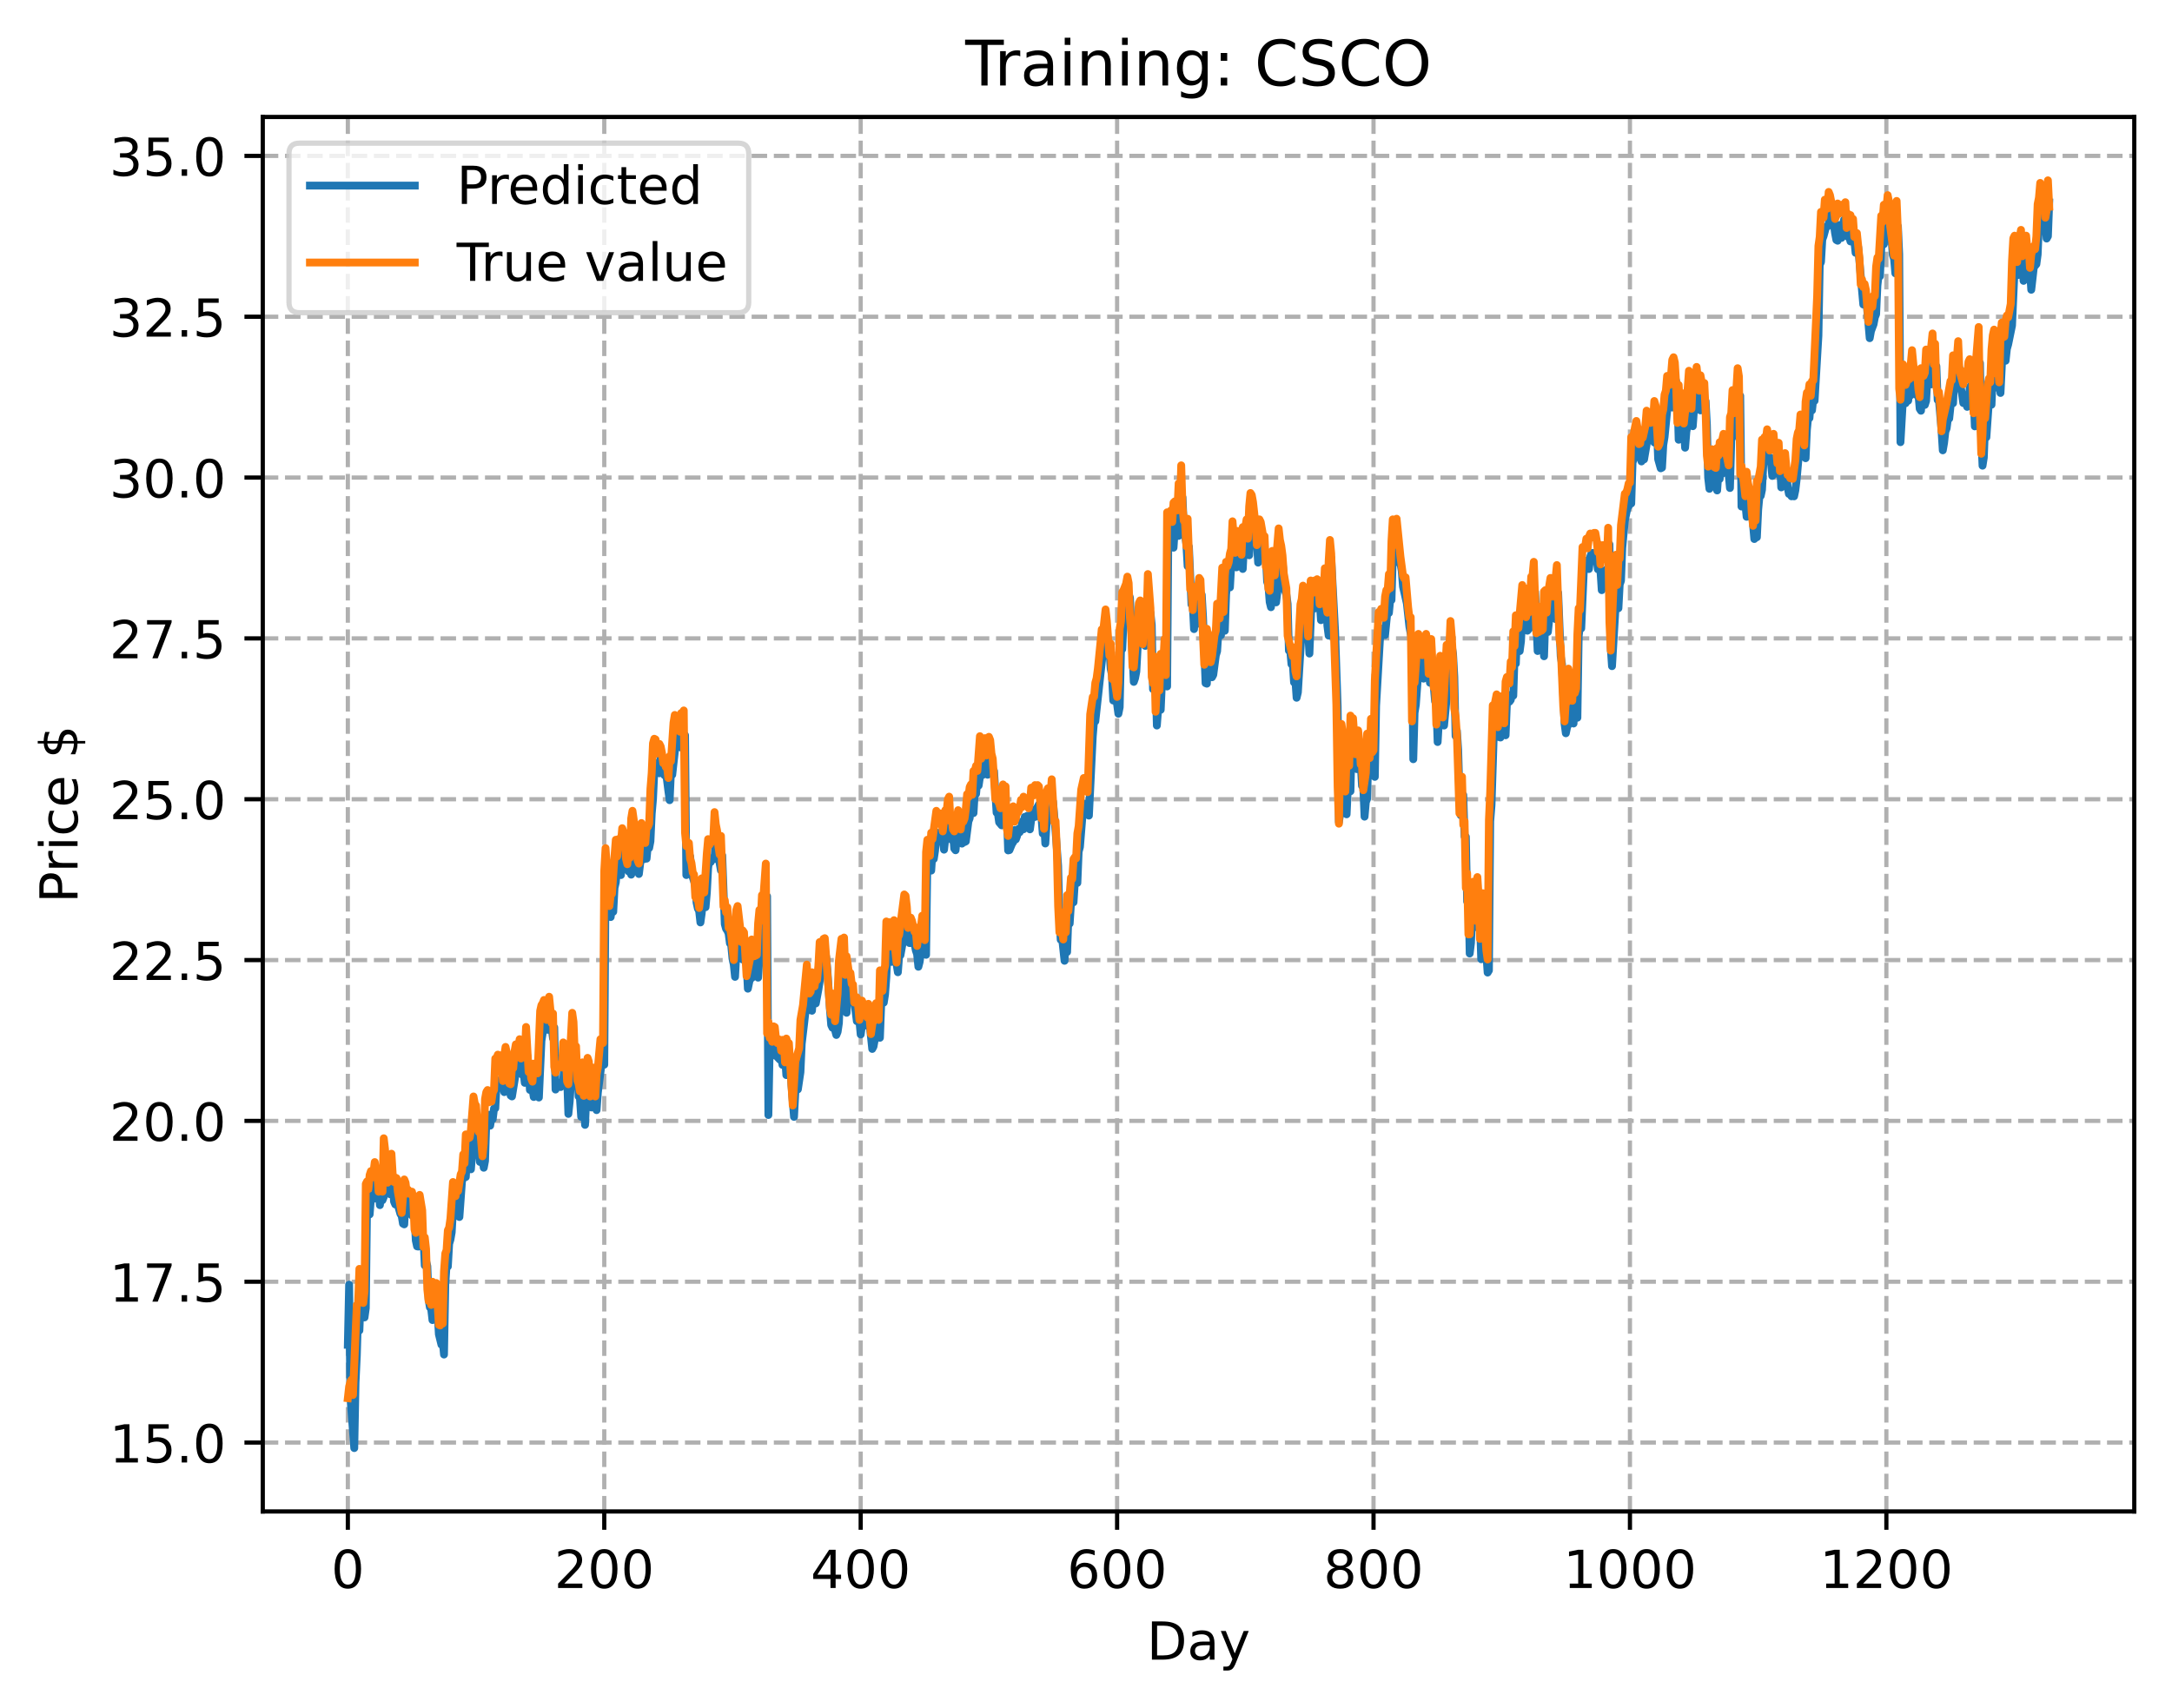 <?xml version="1.0" encoding="utf-8" standalone="no"?>
<!DOCTYPE svg PUBLIC "-//W3C//DTD SVG 1.1//EN"
  "http://www.w3.org/Graphics/SVG/1.1/DTD/svg11.dtd">
<!-- Created with matplotlib (https://matplotlib.org/) -->
<svg height="325.986pt" version="1.1" viewBox="0 0 414.464 325.986" width="414.464pt" xmlns="http://www.w3.org/2000/svg" xmlns:xlink="http://www.w3.org/1999/xlink">
 <defs>
  <style type="text/css">
*{stroke-linecap:butt;stroke-linejoin:round;}
  </style>
 </defs>
 <g id="figure_1">
  <g id="patch_1">
   <path d="M 0 325.986 
L 414.464 325.986 
L 414.464 0 
L 0 0 
z
" style="fill:#ffffff;"/>
  </g>
  <g id="axes_1">
   <g id="patch_2">
    <path d="M 50.144 288.43 
L 407.264 288.43 
L 407.264 22.318 
L 50.144 22.318 
z
" style="fill:#ffffff;"/>
   </g>
   <g id="matplotlib.axis_1">
    <g id="xtick_1">
     <g id="line2d_1">
      <path clip-path="url(#pff5dada988)" d="M 66.376 288.43 
L 66.376 22.318 
" style="fill:none;stroke:#b0b0b0;stroke-dasharray:2.96,1.28;stroke-dashoffset:0;stroke-width:0.8;"/>
     </g>
     <g id="line2d_2">
      <defs>
       <path d="M 0 0 
L 0 3.5 
" id="m42bec2920e" style="stroke:#000000;stroke-width:0.8;"/>
      </defs>
      <g>
       <use style="stroke:#000000;stroke-width:0.8;" x="66.376" xlink:href="#m42bec2920e" y="288.43"/>
      </g>
     </g>
     <g id="text_1">
      <!-- 0 -->
      <defs>
       <path d="M 31.781 66.406 
Q 24.172 66.406 20.328 58.906 
Q 16.5 51.422 16.5 36.375 
Q 16.5 21.391 20.328 13.891 
Q 24.172 6.391 31.781 6.391 
Q 39.453 6.391 43.281 13.891 
Q 47.125 21.391 47.125 36.375 
Q 47.125 51.422 43.281 58.906 
Q 39.453 66.406 31.781 66.406 
z
M 31.781 74.219 
Q 44.047 74.219 50.516 64.516 
Q 56.984 54.828 56.984 36.375 
Q 56.984 17.969 50.516 8.266 
Q 44.047 -1.422 31.781 -1.422 
Q 19.531 -1.422 13.062 8.266 
Q 6.594 17.969 6.594 36.375 
Q 6.594 54.828 13.062 64.516 
Q 19.531 74.219 31.781 74.219 
z
" id="DejaVuSans-48"/>
      </defs>
      <g transform="translate(63.195 303.029)scale(0.1 -0.1)">
       <use xlink:href="#DejaVuSans-48"/>
      </g>
     </g>
    </g>
    <g id="xtick_2">
     <g id="line2d_3">
      <path clip-path="url(#pff5dada988)" d="M 115.307 288.43 
L 115.307 22.318 
" style="fill:none;stroke:#b0b0b0;stroke-dasharray:2.96,1.28;stroke-dashoffset:0;stroke-width:0.8;"/>
     </g>
     <g id="line2d_4">
      <g>
       <use style="stroke:#000000;stroke-width:0.8;" x="115.307" xlink:href="#m42bec2920e" y="288.43"/>
      </g>
     </g>
     <g id="text_2">
      <!-- 200 -->
      <defs>
       <path d="M 19.188 8.297 
L 53.609 8.297 
L 53.609 0 
L 7.328 0 
L 7.328 8.297 
Q 12.938 14.109 22.625 23.891 
Q 32.328 33.688 34.812 36.531 
Q 39.547 41.844 41.422 45.531 
Q 43.312 49.219 43.312 52.781 
Q 43.312 58.594 39.234 62.25 
Q 35.156 65.922 28.609 65.922 
Q 23.969 65.922 18.812 64.312 
Q 13.672 62.703 7.812 59.422 
L 7.812 69.391 
Q 13.766 71.781 18.938 73 
Q 24.125 74.219 28.422 74.219 
Q 39.75 74.219 46.484 68.547 
Q 53.219 62.891 53.219 53.422 
Q 53.219 48.922 51.531 44.891 
Q 49.859 40.875 45.406 35.406 
Q 44.188 33.984 37.641 27.219 
Q 31.109 20.453 19.188 8.297 
z
" id="DejaVuSans-50"/>
      </defs>
      <g transform="translate(105.763 303.029)scale(0.1 -0.1)">
       <use xlink:href="#DejaVuSans-50"/>
       <use x="63.623" xlink:href="#DejaVuSans-48"/>
       <use x="127.246" xlink:href="#DejaVuSans-48"/>
      </g>
     </g>
    </g>
    <g id="xtick_3">
     <g id="line2d_5">
      <path clip-path="url(#pff5dada988)" d="M 164.238 288.43 
L 164.238 22.318 
" style="fill:none;stroke:#b0b0b0;stroke-dasharray:2.96,1.28;stroke-dashoffset:0;stroke-width:0.8;"/>
     </g>
     <g id="line2d_6">
      <g>
       <use style="stroke:#000000;stroke-width:0.8;" x="164.238" xlink:href="#m42bec2920e" y="288.43"/>
      </g>
     </g>
     <g id="text_3">
      <!-- 400 -->
      <defs>
       <path d="M 37.797 64.312 
L 12.891 25.391 
L 37.797 25.391 
z
M 35.203 72.906 
L 47.609 72.906 
L 47.609 25.391 
L 58.016 25.391 
L 58.016 17.188 
L 47.609 17.188 
L 47.609 0 
L 37.797 0 
L 37.797 17.188 
L 4.891 17.188 
L 4.891 26.703 
z
" id="DejaVuSans-52"/>
      </defs>
      <g transform="translate(154.694 303.029)scale(0.1 -0.1)">
       <use xlink:href="#DejaVuSans-52"/>
       <use x="63.623" xlink:href="#DejaVuSans-48"/>
       <use x="127.246" xlink:href="#DejaVuSans-48"/>
      </g>
     </g>
    </g>
    <g id="xtick_4">
     <g id="line2d_7">
      <path clip-path="url(#pff5dada988)" d="M 213.168 288.43 
L 213.168 22.318 
" style="fill:none;stroke:#b0b0b0;stroke-dasharray:2.96,1.28;stroke-dashoffset:0;stroke-width:0.8;"/>
     </g>
     <g id="line2d_8">
      <g>
       <use style="stroke:#000000;stroke-width:0.8;" x="213.168" xlink:href="#m42bec2920e" y="288.43"/>
      </g>
     </g>
     <g id="text_4">
      <!-- 600 -->
      <defs>
       <path d="M 33.016 40.375 
Q 26.375 40.375 22.484 35.828 
Q 18.609 31.297 18.609 23.391 
Q 18.609 15.531 22.484 10.953 
Q 26.375 6.391 33.016 6.391 
Q 39.656 6.391 43.531 10.953 
Q 47.406 15.531 47.406 23.391 
Q 47.406 31.297 43.531 35.828 
Q 39.656 40.375 33.016 40.375 
z
M 52.594 71.297 
L 52.594 62.312 
Q 48.875 64.062 45.094 64.984 
Q 41.312 65.922 37.594 65.922 
Q 27.828 65.922 22.672 59.328 
Q 17.531 52.734 16.797 39.406 
Q 19.672 43.656 24.016 45.922 
Q 28.375 48.188 33.594 48.188 
Q 44.578 48.188 50.953 41.516 
Q 57.328 34.859 57.328 23.391 
Q 57.328 12.156 50.688 5.359 
Q 44.047 -1.422 33.016 -1.422 
Q 20.359 -1.422 13.672 8.266 
Q 6.984 17.969 6.984 36.375 
Q 6.984 53.656 15.188 63.938 
Q 23.391 74.219 37.203 74.219 
Q 40.922 74.219 44.703 73.484 
Q 48.484 72.75 52.594 71.297 
z
" id="DejaVuSans-54"/>
      </defs>
      <g transform="translate(203.625 303.029)scale(0.1 -0.1)">
       <use xlink:href="#DejaVuSans-54"/>
       <use x="63.623" xlink:href="#DejaVuSans-48"/>
       <use x="127.246" xlink:href="#DejaVuSans-48"/>
      </g>
     </g>
    </g>
    <g id="xtick_5">
     <g id="line2d_9">
      <path clip-path="url(#pff5dada988)" d="M 262.099 288.43 
L 262.099 22.318 
" style="fill:none;stroke:#b0b0b0;stroke-dasharray:2.96,1.28;stroke-dashoffset:0;stroke-width:0.8;"/>
     </g>
     <g id="line2d_10">
      <g>
       <use style="stroke:#000000;stroke-width:0.8;" x="262.099" xlink:href="#m42bec2920e" y="288.43"/>
      </g>
     </g>
     <g id="text_5">
      <!-- 800 -->
      <defs>
       <path d="M 31.781 34.625 
Q 24.75 34.625 20.719 30.859 
Q 16.703 27.094 16.703 20.516 
Q 16.703 13.922 20.719 10.156 
Q 24.75 6.391 31.781 6.391 
Q 38.812 6.391 42.859 10.172 
Q 46.922 13.969 46.922 20.516 
Q 46.922 27.094 42.891 30.859 
Q 38.875 34.625 31.781 34.625 
z
M 21.922 38.812 
Q 15.578 40.375 12.031 44.719 
Q 8.5 49.078 8.5 55.328 
Q 8.5 64.062 14.719 69.141 
Q 20.953 74.219 31.781 74.219 
Q 42.672 74.219 48.875 69.141 
Q 55.078 64.062 55.078 55.328 
Q 55.078 49.078 51.531 44.719 
Q 48 40.375 41.703 38.812 
Q 48.828 37.156 52.797 32.312 
Q 56.781 27.484 56.781 20.516 
Q 56.781 9.906 50.312 4.234 
Q 43.844 -1.422 31.781 -1.422 
Q 19.734 -1.422 13.25 4.234 
Q 6.781 9.906 6.781 20.516 
Q 6.781 27.484 10.781 32.312 
Q 14.797 37.156 21.922 38.812 
z
M 18.312 54.391 
Q 18.312 48.734 21.844 45.562 
Q 25.391 42.391 31.781 42.391 
Q 38.141 42.391 41.719 45.562 
Q 45.312 48.734 45.312 54.391 
Q 45.312 60.062 41.719 63.234 
Q 38.141 66.406 31.781 66.406 
Q 25.391 66.406 21.844 63.234 
Q 18.312 60.062 18.312 54.391 
z
" id="DejaVuSans-56"/>
      </defs>
      <g transform="translate(252.555 303.029)scale(0.1 -0.1)">
       <use xlink:href="#DejaVuSans-56"/>
       <use x="63.623" xlink:href="#DejaVuSans-48"/>
       <use x="127.246" xlink:href="#DejaVuSans-48"/>
      </g>
     </g>
    </g>
    <g id="xtick_6">
     <g id="line2d_11">
      <path clip-path="url(#pff5dada988)" d="M 311.029 288.43 
L 311.029 22.318 
" style="fill:none;stroke:#b0b0b0;stroke-dasharray:2.96,1.28;stroke-dashoffset:0;stroke-width:0.8;"/>
     </g>
     <g id="line2d_12">
      <g>
       <use style="stroke:#000000;stroke-width:0.8;" x="311.029" xlink:href="#m42bec2920e" y="288.43"/>
      </g>
     </g>
     <g id="text_6">
      <!-- 1000 -->
      <defs>
       <path d="M 12.406 8.297 
L 28.516 8.297 
L 28.516 63.922 
L 10.984 60.406 
L 10.984 69.391 
L 28.422 72.906 
L 38.281 72.906 
L 38.281 8.297 
L 54.391 8.297 
L 54.391 0 
L 12.406 0 
z
" id="DejaVuSans-49"/>
      </defs>
      <g transform="translate(298.304 303.029)scale(0.1 -0.1)">
       <use xlink:href="#DejaVuSans-49"/>
       <use x="63.623" xlink:href="#DejaVuSans-48"/>
       <use x="127.246" xlink:href="#DejaVuSans-48"/>
       <use x="190.869" xlink:href="#DejaVuSans-48"/>
      </g>
     </g>
    </g>
    <g id="xtick_7">
     <g id="line2d_13">
      <path clip-path="url(#pff5dada988)" d="M 359.96 288.43 
L 359.96 22.318 
" style="fill:none;stroke:#b0b0b0;stroke-dasharray:2.96,1.28;stroke-dashoffset:0;stroke-width:0.8;"/>
     </g>
     <g id="line2d_14">
      <g>
       <use style="stroke:#000000;stroke-width:0.8;" x="359.96" xlink:href="#m42bec2920e" y="288.43"/>
      </g>
     </g>
     <g id="text_7">
      <!-- 1200 -->
      <g transform="translate(347.235 303.029)scale(0.1 -0.1)">
       <use xlink:href="#DejaVuSans-49"/>
       <use x="63.623" xlink:href="#DejaVuSans-50"/>
       <use x="127.246" xlink:href="#DejaVuSans-48"/>
       <use x="190.869" xlink:href="#DejaVuSans-48"/>
      </g>
     </g>
    </g>
    <g id="text_8">
     <!-- Day -->
     <defs>
      <path d="M 19.672 64.797 
L 19.672 8.109 
L 31.594 8.109 
Q 46.688 8.109 53.688 14.938 
Q 60.688 21.781 60.688 36.531 
Q 60.688 51.172 53.688 57.984 
Q 46.688 64.797 31.594 64.797 
z
M 9.812 72.906 
L 30.078 72.906 
Q 51.266 72.906 61.172 64.094 
Q 71.094 55.281 71.094 36.531 
Q 71.094 17.672 61.125 8.828 
Q 51.172 0 30.078 0 
L 9.812 0 
z
" id="DejaVuSans-68"/>
      <path d="M 34.281 27.484 
Q 23.391 27.484 19.188 25 
Q 14.984 22.516 14.984 16.5 
Q 14.984 11.719 18.141 8.906 
Q 21.297 6.109 26.703 6.109 
Q 34.188 6.109 38.703 11.406 
Q 43.219 16.703 43.219 25.484 
L 43.219 27.484 
z
M 52.203 31.203 
L 52.203 0 
L 43.219 0 
L 43.219 8.297 
Q 40.141 3.328 35.547 0.953 
Q 30.953 -1.422 24.312 -1.422 
Q 15.922 -1.422 10.953 3.297 
Q 6 8.016 6 15.922 
Q 6 25.141 12.172 29.828 
Q 18.359 34.516 30.609 34.516 
L 43.219 34.516 
L 43.219 35.406 
Q 43.219 41.609 39.141 45 
Q 35.062 48.391 27.688 48.391 
Q 23 48.391 18.547 47.266 
Q 14.109 46.141 10.016 43.891 
L 10.016 52.203 
Q 14.938 54.109 19.578 55.047 
Q 24.219 56 28.609 56 
Q 40.484 56 46.344 49.844 
Q 52.203 43.703 52.203 31.203 
z
" id="DejaVuSans-97"/>
      <path d="M 32.172 -5.078 
Q 28.375 -14.844 24.75 -17.812 
Q 21.141 -20.797 15.094 -20.797 
L 7.906 -20.797 
L 7.906 -13.281 
L 13.188 -13.281 
Q 16.891 -13.281 18.938 -11.516 
Q 21 -9.766 23.484 -3.219 
L 25.094 0.875 
L 2.984 54.688 
L 12.5 54.688 
L 29.594 11.922 
L 46.688 54.688 
L 56.203 54.688 
z
" id="DejaVuSans-121"/>
     </defs>
     <g transform="translate(218.83 316.707)scale(0.1 -0.1)">
      <use xlink:href="#DejaVuSans-68"/>
      <use x="77.002" xlink:href="#DejaVuSans-97"/>
      <use x="138.281" xlink:href="#DejaVuSans-121"/>
     </g>
    </g>
   </g>
   <g id="matplotlib.axis_2">
    <g id="ytick_1">
     <g id="line2d_15">
      <path clip-path="url(#pff5dada988)" d="M 50.144 275.284 
L 407.264 275.284 
" style="fill:none;stroke:#b0b0b0;stroke-dasharray:2.96,1.28;stroke-dashoffset:0;stroke-width:0.8;"/>
     </g>
     <g id="line2d_16">
      <defs>
       <path d="M 0 0 
L -3.5 0 
" id="m9325eafedd" style="stroke:#000000;stroke-width:0.8;"/>
      </defs>
      <g>
       <use style="stroke:#000000;stroke-width:0.8;" x="50.144" xlink:href="#m9325eafedd" y="275.284"/>
      </g>
     </g>
     <g id="text_9">
      <!-- 15.0 -->
      <defs>
       <path d="M 10.797 72.906 
L 49.516 72.906 
L 49.516 64.594 
L 19.828 64.594 
L 19.828 46.734 
Q 21.969 47.469 24.109 47.828 
Q 26.266 48.188 28.422 48.188 
Q 40.625 48.188 47.75 41.5 
Q 54.891 34.812 54.891 23.391 
Q 54.891 11.625 47.562 5.094 
Q 40.234 -1.422 26.906 -1.422 
Q 22.312 -1.422 17.547 -0.641 
Q 12.797 0.141 7.719 1.703 
L 7.719 11.625 
Q 12.109 9.234 16.797 8.062 
Q 21.484 6.891 26.703 6.891 
Q 35.156 6.891 40.078 11.328 
Q 45.016 15.766 45.016 23.391 
Q 45.016 31 40.078 35.438 
Q 35.156 39.891 26.703 39.891 
Q 22.75 39.891 18.812 39.016 
Q 14.891 38.141 10.797 36.281 
z
" id="DejaVuSans-53"/>
       <path d="M 10.688 12.406 
L 21 12.406 
L 21 0 
L 10.688 0 
z
" id="DejaVuSans-46"/>
      </defs>
      <g transform="translate(20.878 279.083)scale(0.1 -0.1)">
       <use xlink:href="#DejaVuSans-49"/>
       <use x="63.623" xlink:href="#DejaVuSans-53"/>
       <use x="127.246" xlink:href="#DejaVuSans-46"/>
       <use x="159.033" xlink:href="#DejaVuSans-48"/>
      </g>
     </g>
    </g>
    <g id="ytick_2">
     <g id="line2d_17">
      <path clip-path="url(#pff5dada988)" d="M 50.144 244.592 
L 407.264 244.592 
" style="fill:none;stroke:#b0b0b0;stroke-dasharray:2.96,1.28;stroke-dashoffset:0;stroke-width:0.8;"/>
     </g>
     <g id="line2d_18">
      <g>
       <use style="stroke:#000000;stroke-width:0.8;" x="50.144" xlink:href="#m9325eafedd" y="244.592"/>
      </g>
     </g>
     <g id="text_10">
      <!-- 17.5 -->
      <defs>
       <path d="M 8.203 72.906 
L 55.078 72.906 
L 55.078 68.703 
L 28.609 0 
L 18.312 0 
L 43.219 64.594 
L 8.203 64.594 
z
" id="DejaVuSans-55"/>
      </defs>
      <g transform="translate(20.878 248.391)scale(0.1 -0.1)">
       <use xlink:href="#DejaVuSans-49"/>
       <use x="63.623" xlink:href="#DejaVuSans-55"/>
       <use x="127.246" xlink:href="#DejaVuSans-46"/>
       <use x="159.033" xlink:href="#DejaVuSans-53"/>
      </g>
     </g>
    </g>
    <g id="ytick_3">
     <g id="line2d_19">
      <path clip-path="url(#pff5dada988)" d="M 50.144 213.9 
L 407.264 213.9 
" style="fill:none;stroke:#b0b0b0;stroke-dasharray:2.96,1.28;stroke-dashoffset:0;stroke-width:0.8;"/>
     </g>
     <g id="line2d_20">
      <g>
       <use style="stroke:#000000;stroke-width:0.8;" x="50.144" xlink:href="#m9325eafedd" y="213.9"/>
      </g>
     </g>
     <g id="text_11">
      <!-- 20.0 -->
      <g transform="translate(20.878 217.699)scale(0.1 -0.1)">
       <use xlink:href="#DejaVuSans-50"/>
       <use x="63.623" xlink:href="#DejaVuSans-48"/>
       <use x="127.246" xlink:href="#DejaVuSans-46"/>
       <use x="159.033" xlink:href="#DejaVuSans-48"/>
      </g>
     </g>
    </g>
    <g id="ytick_4">
     <g id="line2d_21">
      <path clip-path="url(#pff5dada988)" d="M 50.144 183.208 
L 407.264 183.208 
" style="fill:none;stroke:#b0b0b0;stroke-dasharray:2.96,1.28;stroke-dashoffset:0;stroke-width:0.8;"/>
     </g>
     <g id="line2d_22">
      <g>
       <use style="stroke:#000000;stroke-width:0.8;" x="50.144" xlink:href="#m9325eafedd" y="183.208"/>
      </g>
     </g>
     <g id="text_12">
      <!-- 22.5 -->
      <g transform="translate(20.878 187.008)scale(0.1 -0.1)">
       <use xlink:href="#DejaVuSans-50"/>
       <use x="63.623" xlink:href="#DejaVuSans-50"/>
       <use x="127.246" xlink:href="#DejaVuSans-46"/>
       <use x="159.033" xlink:href="#DejaVuSans-53"/>
      </g>
     </g>
    </g>
    <g id="ytick_5">
     <g id="line2d_23">
      <path clip-path="url(#pff5dada988)" d="M 50.144 152.516 
L 407.264 152.516 
" style="fill:none;stroke:#b0b0b0;stroke-dasharray:2.96,1.28;stroke-dashoffset:0;stroke-width:0.8;"/>
     </g>
     <g id="line2d_24">
      <g>
       <use style="stroke:#000000;stroke-width:0.8;" x="50.144" xlink:href="#m9325eafedd" y="152.516"/>
      </g>
     </g>
     <g id="text_13">
      <!-- 25.0 -->
      <g transform="translate(20.878 156.316)scale(0.1 -0.1)">
       <use xlink:href="#DejaVuSans-50"/>
       <use x="63.623" xlink:href="#DejaVuSans-53"/>
       <use x="127.246" xlink:href="#DejaVuSans-46"/>
       <use x="159.033" xlink:href="#DejaVuSans-48"/>
      </g>
     </g>
    </g>
    <g id="ytick_6">
     <g id="line2d_25">
      <path clip-path="url(#pff5dada988)" d="M 50.144 121.825 
L 407.264 121.825 
" style="fill:none;stroke:#b0b0b0;stroke-dasharray:2.96,1.28;stroke-dashoffset:0;stroke-width:0.8;"/>
     </g>
     <g id="line2d_26">
      <g>
       <use style="stroke:#000000;stroke-width:0.8;" x="50.144" xlink:href="#m9325eafedd" y="121.825"/>
      </g>
     </g>
     <g id="text_14">
      <!-- 27.5 -->
      <g transform="translate(20.878 125.624)scale(0.1 -0.1)">
       <use xlink:href="#DejaVuSans-50"/>
       <use x="63.623" xlink:href="#DejaVuSans-55"/>
       <use x="127.246" xlink:href="#DejaVuSans-46"/>
       <use x="159.033" xlink:href="#DejaVuSans-53"/>
      </g>
     </g>
    </g>
    <g id="ytick_7">
     <g id="line2d_27">
      <path clip-path="url(#pff5dada988)" d="M 50.144 91.133 
L 407.264 91.133 
" style="fill:none;stroke:#b0b0b0;stroke-dasharray:2.96,1.28;stroke-dashoffset:0;stroke-width:0.8;"/>
     </g>
     <g id="line2d_28">
      <g>
       <use style="stroke:#000000;stroke-width:0.8;" x="50.144" xlink:href="#m9325eafedd" y="91.133"/>
      </g>
     </g>
     <g id="text_15">
      <!-- 30.0 -->
      <defs>
       <path d="M 40.578 39.312 
Q 47.656 37.797 51.625 33 
Q 55.609 28.219 55.609 21.188 
Q 55.609 10.406 48.188 4.484 
Q 40.766 -1.422 27.094 -1.422 
Q 22.516 -1.422 17.656 -0.516 
Q 12.797 0.391 7.625 2.203 
L 7.625 11.719 
Q 11.719 9.328 16.594 8.109 
Q 21.484 6.891 26.812 6.891 
Q 36.078 6.891 40.938 10.547 
Q 45.797 14.203 45.797 21.188 
Q 45.797 27.641 41.281 31.266 
Q 36.766 34.906 28.719 34.906 
L 20.219 34.906 
L 20.219 43.016 
L 29.109 43.016 
Q 36.375 43.016 40.234 45.922 
Q 44.094 48.828 44.094 54.297 
Q 44.094 59.906 40.109 62.906 
Q 36.141 65.922 28.719 65.922 
Q 24.656 65.922 20.016 65.031 
Q 15.375 64.156 9.812 62.312 
L 9.812 71.094 
Q 15.438 72.656 20.344 73.438 
Q 25.25 74.219 29.594 74.219 
Q 40.828 74.219 47.359 69.109 
Q 53.906 64.016 53.906 55.328 
Q 53.906 49.266 50.438 45.094 
Q 46.969 40.922 40.578 39.312 
z
" id="DejaVuSans-51"/>
      </defs>
      <g transform="translate(20.878 94.932)scale(0.1 -0.1)">
       <use xlink:href="#DejaVuSans-51"/>
       <use x="63.623" xlink:href="#DejaVuSans-48"/>
       <use x="127.246" xlink:href="#DejaVuSans-46"/>
       <use x="159.033" xlink:href="#DejaVuSans-48"/>
      </g>
     </g>
    </g>
    <g id="ytick_8">
     <g id="line2d_29">
      <path clip-path="url(#pff5dada988)" d="M 50.144 60.441 
L 407.264 60.441 
" style="fill:none;stroke:#b0b0b0;stroke-dasharray:2.96,1.28;stroke-dashoffset:0;stroke-width:0.8;"/>
     </g>
     <g id="line2d_30">
      <g>
       <use style="stroke:#000000;stroke-width:0.8;" x="50.144" xlink:href="#m9325eafedd" y="60.441"/>
      </g>
     </g>
     <g id="text_16">
      <!-- 32.5 -->
      <g transform="translate(20.878 64.24)scale(0.1 -0.1)">
       <use xlink:href="#DejaVuSans-51"/>
       <use x="63.623" xlink:href="#DejaVuSans-50"/>
       <use x="127.246" xlink:href="#DejaVuSans-46"/>
       <use x="159.033" xlink:href="#DejaVuSans-53"/>
      </g>
     </g>
    </g>
    <g id="ytick_9">
     <g id="line2d_31">
      <path clip-path="url(#pff5dada988)" d="M 50.144 29.749 
L 407.264 29.749 
" style="fill:none;stroke:#b0b0b0;stroke-dasharray:2.96,1.28;stroke-dashoffset:0;stroke-width:0.8;"/>
     </g>
     <g id="line2d_32">
      <g>
       <use style="stroke:#000000;stroke-width:0.8;" x="50.144" xlink:href="#m9325eafedd" y="29.749"/>
      </g>
     </g>
     <g id="text_17">
      <!-- 35.0 -->
      <g transform="translate(20.878 33.548)scale(0.1 -0.1)">
       <use xlink:href="#DejaVuSans-51"/>
       <use x="63.623" xlink:href="#DejaVuSans-53"/>
       <use x="127.246" xlink:href="#DejaVuSans-46"/>
       <use x="159.033" xlink:href="#DejaVuSans-48"/>
      </g>
     </g>
    </g>
    <g id="text_18">
     <!-- Price $ -->
     <defs>
      <path d="M 19.672 64.797 
L 19.672 37.406 
L 32.078 37.406 
Q 38.969 37.406 42.719 40.969 
Q 46.484 44.531 46.484 51.125 
Q 46.484 57.672 42.719 61.234 
Q 38.969 64.797 32.078 64.797 
z
M 9.812 72.906 
L 32.078 72.906 
Q 44.344 72.906 50.609 67.359 
Q 56.891 61.812 56.891 51.125 
Q 56.891 40.328 50.609 34.812 
Q 44.344 29.297 32.078 29.297 
L 19.672 29.297 
L 19.672 0 
L 9.812 0 
z
" id="DejaVuSans-80"/>
      <path d="M 41.109 46.297 
Q 39.594 47.172 37.812 47.578 
Q 36.031 48 33.891 48 
Q 26.266 48 22.188 43.047 
Q 18.109 38.094 18.109 28.812 
L 18.109 0 
L 9.078 0 
L 9.078 54.688 
L 18.109 54.688 
L 18.109 46.188 
Q 20.953 51.172 25.484 53.578 
Q 30.031 56 36.531 56 
Q 37.453 56 38.578 55.875 
Q 39.703 55.766 41.062 55.516 
z
" id="DejaVuSans-114"/>
      <path d="M 9.422 54.688 
L 18.406 54.688 
L 18.406 0 
L 9.422 0 
z
M 9.422 75.984 
L 18.406 75.984 
L 18.406 64.594 
L 9.422 64.594 
z
" id="DejaVuSans-105"/>
      <path d="M 48.781 52.594 
L 48.781 44.188 
Q 44.969 46.297 41.141 47.344 
Q 37.312 48.391 33.406 48.391 
Q 24.656 48.391 19.812 42.844 
Q 14.984 37.312 14.984 27.297 
Q 14.984 17.281 19.812 11.734 
Q 24.656 6.203 33.406 6.203 
Q 37.312 6.203 41.141 7.25 
Q 44.969 8.297 48.781 10.406 
L 48.781 2.094 
Q 45.016 0.344 40.984 -0.531 
Q 36.969 -1.422 32.422 -1.422 
Q 20.062 -1.422 12.781 6.344 
Q 5.516 14.109 5.516 27.297 
Q 5.516 40.672 12.859 48.328 
Q 20.219 56 33.016 56 
Q 37.156 56 41.109 55.141 
Q 45.062 54.297 48.781 52.594 
z
" id="DejaVuSans-99"/>
      <path d="M 56.203 29.594 
L 56.203 25.203 
L 14.891 25.203 
Q 15.484 15.922 20.484 11.062 
Q 25.484 6.203 34.422 6.203 
Q 39.594 6.203 44.453 7.469 
Q 49.312 8.734 54.109 11.281 
L 54.109 2.781 
Q 49.266 0.734 44.188 -0.344 
Q 39.109 -1.422 33.891 -1.422 
Q 20.797 -1.422 13.156 6.188 
Q 5.516 13.812 5.516 26.812 
Q 5.516 40.234 12.766 48.109 
Q 20.016 56 32.328 56 
Q 43.359 56 49.781 48.891 
Q 56.203 41.797 56.203 29.594 
z
M 47.219 32.234 
Q 47.125 39.594 43.094 43.984 
Q 39.062 48.391 32.422 48.391 
Q 24.906 48.391 20.391 44.141 
Q 15.875 39.891 15.188 32.172 
z
" id="DejaVuSans-101"/>
      <path id="DejaVuSans-32"/>
      <path d="M 33.797 -14.703 
L 28.906 -14.703 
L 28.859 0 
Q 23.734 0.094 18.609 1.188 
Q 13.484 2.297 8.297 4.5 
L 8.297 13.281 
Q 13.281 10.156 18.375 8.562 
Q 23.484 6.984 28.906 6.938 
L 28.906 29.203 
Q 18.109 30.953 13.203 35.156 
Q 8.297 39.359 8.297 46.688 
Q 8.297 54.641 13.625 59.219 
Q 18.953 63.812 28.906 64.5 
L 28.906 75.984 
L 33.797 75.984 
L 33.797 64.656 
Q 38.328 64.453 42.578 63.688 
Q 46.828 62.938 50.875 61.625 
L 50.875 53.078 
Q 46.828 55.125 42.547 56.25 
Q 38.281 57.375 33.797 57.562 
L 33.797 36.719 
Q 44.875 35.016 50.094 30.609 
Q 55.328 26.219 55.328 18.609 
Q 55.328 10.359 49.781 5.594 
Q 44.234 0.828 33.797 0.094 
z
M 28.906 37.594 
L 28.906 57.625 
Q 23.25 56.984 20.266 54.391 
Q 17.281 51.812 17.281 47.516 
Q 17.281 43.312 20.031 40.969 
Q 22.797 38.625 28.906 37.594 
z
M 33.797 28.219 
L 33.797 7.078 
Q 39.984 7.906 43.141 10.594 
Q 46.297 13.281 46.297 17.672 
Q 46.297 21.969 43.281 24.5 
Q 40.281 27.047 33.797 28.219 
z
" id="DejaVuSans-36"/>
     </defs>
     <g transform="translate(14.798 172.342)rotate(-90)scale(0.1 -0.1)">
      <use xlink:href="#DejaVuSans-80"/>
      <use x="58.553" xlink:href="#DejaVuSans-114"/>
      <use x="99.666" xlink:href="#DejaVuSans-105"/>
      <use x="127.449" xlink:href="#DejaVuSans-99"/>
      <use x="182.43" xlink:href="#DejaVuSans-101"/>
      <use x="243.953" xlink:href="#DejaVuSans-32"/>
      <use x="275.74" xlink:href="#DejaVuSans-36"/>
     </g>
    </g>
   </g>
   <g id="line2d_33">
    <path clip-path="url(#pff5dada988)" d="M 66.376 256.626 
L 66.621 245.157 
L 66.866 266.667 
L 67.6 276.334 
L 67.844 263.814 
L 68.089 258.638 
L 68.334 250.264 
L 68.578 253.904 
L 68.823 247.833 
L 69.068 249.12 
L 69.312 249.075 
L 69.557 251.401 
L 69.802 249.634 
L 70.046 229.193 
L 70.291 227.967 
L 70.536 231.74 
L 70.78 228.615 
L 71.025 228.538 
L 71.27 228.77 
L 71.514 228.095 
L 71.759 225.387 
L 72.003 228.757 
L 72.248 227.491 
L 72.493 229.971 
L 72.737 227.667 
L 72.982 229.039 
L 73.227 228.425 
L 73.471 222.122 
L 73.716 223.748 
L 73.961 226.517 
L 74.205 227.482 
L 74.45 227.896 
L 74.695 225.597 
L 74.939 224.79 
L 75.184 229.284 
L 75.429 229.843 
L 75.673 229.082 
L 76.407 231.652 
L 76.652 232.024 
L 76.897 233.506 
L 77.141 233.641 
L 77.386 228.523 
L 77.631 228.548 
L 77.875 230.784 
L 78.12 231.242 
L 78.364 231.194 
L 78.609 231.944 
L 78.854 229.821 
L 79.098 231.8 
L 79.343 236.718 
L 79.588 237.84 
L 79.832 237.877 
L 80.077 236.913 
L 80.322 234.81 
L 80.566 235.782 
L 80.811 236.276 
L 81.056 241.484 
L 81.3 240.631 
L 81.545 241.624 
L 81.79 247.989 
L 82.034 249.483 
L 82.279 249.753 
L 82.524 251.906 
L 82.768 250.816 
L 83.258 249.793 
L 83.502 250.476 
L 83.747 254.617 
L 84.236 256.607 
L 84.481 255.822 
L 84.725 258.484 
L 84.97 245.063 
L 85.215 241.359 
L 85.459 241.687 
L 85.704 237.37 
L 85.949 236.555 
L 86.193 235.157 
L 86.438 230.851 
L 86.683 229.272 
L 86.927 230.293 
L 87.172 230.669 
L 87.417 229.087 
L 87.661 232.237 
L 88.151 225.473 
L 88.64 223.983 
L 88.885 224.606 
L 89.129 220.48 
L 89.374 221.092 
L 89.619 219.066 
L 89.863 223.133 
L 90.352 216.724 
L 90.597 215.804 
L 91.086 215.535 
L 91.576 221.725 
L 91.82 219.308 
L 92.31 222.838 
L 92.554 221.546 
L 92.799 213.778 
L 93.044 213.49 
L 93.288 212.726 
L 93.533 214.813 
L 93.778 213.253 
L 94.022 213.57 
L 94.267 211.529 
L 94.512 211.492 
L 94.756 206.91 
L 95.001 207.07 
L 95.246 206.157 
L 95.49 206.35 
L 95.735 205.879 
L 96.224 208.41 
L 96.469 204.336 
L 96.713 202.762 
L 96.958 204.406 
L 97.447 209.063 
L 97.692 209.231 
L 98.426 204.731 
L 98.671 203.999 
L 98.915 204.824 
L 99.405 201.759 
L 99.649 205.088 
L 99.894 204.453 
L 100.139 206.636 
L 100.383 205.907 
L 100.628 201.457 
L 100.873 203.525 
L 101.117 207.989 
L 101.362 206.155 
L 101.851 209.336 
L 102.096 207.141 
L 102.34 207.168 
L 102.83 209.439 
L 103.319 198.593 
L 103.808 195.623 
L 104.053 194.635 
L 104.298 196.277 
L 104.542 196.52 
L 104.787 196.389 
L 105.032 194.279 
L 105.521 198.155 
L 105.766 196.084 
L 106.01 207.915 
L 106.5 206.595 
L 106.744 207.174 
L 106.989 207.44 
L 107.234 206.473 
L 107.478 206.164 
L 107.723 202.493 
L 107.967 202.211 
L 108.212 205.187 
L 108.457 212.564 
L 108.701 210.229 
L 109.435 199.273 
L 109.68 200.297 
L 109.925 204.063 
L 110.169 203.384 
L 110.414 209.229 
L 110.659 209.499 
L 110.903 213.121 
L 111.148 210.319 
L 111.393 205.623 
L 111.637 214.657 
L 111.882 209.044 
L 112.127 209.992 
L 112.371 206.821 
L 112.616 206.33 
L 112.861 211.341 
L 113.35 207.417 
L 113.595 207.107 
L 113.839 211.842 
L 114.084 208.5 
L 114.818 202.731 
L 115.062 202.474 
L 115.307 203.175 
L 115.552 167.871 
L 115.796 166.973 
L 116.041 169.713 
L 116.286 167.998 
L 116.53 175.002 
L 116.775 172.947 
L 117.02 173.994 
L 117.264 169.407 
L 117.509 168.379 
L 117.754 165.454 
L 117.998 166.887 
L 118.243 164.315 
L 118.488 166.989 
L 118.732 162.18 
L 118.977 162.328 
L 119.222 160.889 
L 119.466 161.698 
L 119.955 166.297 
L 120.2 164.533 
L 120.445 166.908 
L 120.689 160.013 
L 120.934 159.237 
L 121.179 160.668 
L 121.423 162.942 
L 121.668 162.6 
L 121.913 166.782 
L 122.402 162.772 
L 122.647 159.234 
L 122.891 163.958 
L 123.136 162.896 
L 123.381 163.854 
L 123.625 161.274 
L 123.87 161.829 
L 124.115 160.549 
L 124.359 155.271 
L 124.604 152.484 
L 124.849 147.271 
L 125.093 145.641 
L 125.338 145.896 
L 125.583 146.335 
L 125.827 147.561 
L 126.072 143.843 
L 126.316 145.613 
L 126.561 146.241 
L 126.806 147.952 
L 127.05 147.065 
L 127.54 150.933 
L 127.784 152.697 
L 128.029 147.224 
L 128.274 147.853 
L 129.008 141.291 
L 129.252 141.384 
L 129.742 140.211 
L 129.986 142.672 
L 130.231 140.742 
L 130.476 140.258 
L 130.72 140.3 
L 130.965 166.985 
L 131.21 163.135 
L 131.454 164.531 
L 131.699 163.441 
L 131.943 166.625 
L 132.677 168.92 
L 132.922 172.254 
L 133.167 173.377 
L 133.411 173.836 
L 133.656 176.03 
L 133.901 174.27 
L 134.145 170.962 
L 134.39 172.475 
L 134.635 173.119 
L 134.879 170.341 
L 135.124 165.665 
L 135.369 163.833 
L 135.613 164.514 
L 135.858 163.742 
L 136.347 163.932 
L 136.592 159.297 
L 136.837 162.098 
L 137.081 161.134 
L 137.326 164.731 
L 137.571 166.103 
L 137.815 163.243 
L 138.304 176.349 
L 138.549 177.244 
L 138.794 177.585 
L 139.038 178.141 
L 139.283 180.01 
L 139.528 180.322 
L 139.772 182.912 
L 140.017 184.06 
L 140.262 186.411 
L 140.751 177.505 
L 140.996 177.946 
L 141.485 180.251 
L 141.73 183.107 
L 141.974 181.503 
L 142.219 180.722 
L 142.464 183.765 
L 142.708 188.668 
L 143.198 186.295 
L 143.442 186.64 
L 143.687 182.936 
L 143.931 183.844 
L 144.176 185.952 
L 144.421 185.918 
L 144.665 186.563 
L 145.155 178.721 
L 145.399 178.638 
L 145.644 175.44 
L 145.889 175.366 
L 146.133 172.196 
L 146.378 171.043 
L 146.623 212.773 
L 146.867 199.956 
L 147.112 201.189 
L 147.357 199.743 
L 147.601 201.388 
L 147.846 198.562 
L 148.335 201.712 
L 148.825 202.225 
L 149.069 201.276 
L 149.314 203.214 
L 149.559 202.114 
L 149.803 201.569 
L 150.048 205.159 
L 150.292 201.414 
L 150.537 201.199 
L 150.782 201.596 
L 151.026 207.039 
L 151.516 213.131 
L 151.76 208.498 
L 152.005 206.764 
L 152.25 207.886 
L 152.739 204.597 
L 152.984 199.186 
L 153.473 195.062 
L 154.207 188.429 
L 154.452 192.763 
L 154.696 192.162 
L 154.941 192.88 
L 155.186 189.675 
L 155.43 190.172 
L 155.675 191.481 
L 156.164 188.837 
L 156.409 187.252 
L 156.653 184.386 
L 156.898 184.183 
L 157.143 184.407 
L 157.387 182.423 
L 157.632 182.491 
L 157.877 185.101 
L 158.366 192.553 
L 158.611 195.614 
L 158.855 196.125 
L 159.1 194.433 
L 159.345 196.578 
L 159.589 197.5 
L 159.834 196.899 
L 160.079 195.229 
L 160.323 189.032 
L 160.568 187.434 
L 160.813 185.086 
L 161.057 184.624 
L 161.302 183.677 
L 161.546 193.272 
L 161.791 188.368 
L 162.036 190.448 
L 162.28 189.742 
L 162.525 189.655 
L 162.77 190.861 
L 163.014 191.06 
L 163.504 194.868 
L 163.748 193.889 
L 163.993 194.797 
L 164.238 197.41 
L 164.482 195.644 
L 164.727 194.992 
L 164.972 194.957 
L 165.216 195.223 
L 165.461 195.737 
L 165.706 195.432 
L 165.95 195.44 
L 166.44 200.165 
L 166.684 199.706 
L 166.929 198.362 
L 167.174 198.158 
L 167.418 196.051 
L 167.663 196.769 
L 167.907 198.038 
L 168.152 191.548 
L 168.397 188.647 
L 168.641 191.328 
L 168.886 189.751 
L 169.131 186.478 
L 169.375 181.301 
L 169.62 181.699 
L 169.865 179.54 
L 170.109 183.555 
L 170.354 182.423 
L 170.599 183.441 
L 170.843 180.245 
L 171.088 183.97 
L 171.333 185.533 
L 171.577 182.331 
L 171.822 182.287 
L 172.311 179.573 
L 172.556 176.563 
L 172.801 175.286 
L 173.045 174.791 
L 173.29 174.946 
L 173.534 179.954 
L 173.779 179.974 
L 174.024 178.84 
L 174.268 179.738 
L 174.513 180.013 
L 174.758 181.366 
L 175.002 182.079 
L 175.247 184.483 
L 175.492 183.534 
L 175.736 181.677 
L 175.981 181.174 
L 176.226 179.43 
L 176.47 182.01 
L 176.715 182.207 
L 176.96 163.686 
L 177.204 163.5 
L 177.694 166.139 
L 177.938 162.465 
L 178.183 163.92 
L 178.428 162.326 
L 178.672 159.053 
L 178.917 158.919 
L 179.162 160.106 
L 179.406 160.448 
L 179.651 159.38 
L 179.895 160.313 
L 180.14 162.138 
L 180.629 157.88 
L 180.874 158.857 
L 181.119 156.734 
L 181.363 156.81 
L 181.608 160.264 
L 181.853 158.972 
L 182.097 161.944 
L 182.342 162.252 
L 182.587 159.471 
L 182.831 160.071 
L 183.076 159.415 
L 183.321 159.469 
L 183.565 160.982 
L 183.81 159.836 
L 184.055 160.692 
L 184.299 160.561 
L 184.789 156.77 
L 185.033 156.142 
L 185.278 153.515 
L 185.522 153.973 
L 185.767 155.159 
L 186.012 150.976 
L 186.256 151.493 
L 186.501 148.784 
L 186.746 149.912 
L 186.99 148.261 
L 187.235 144.628 
L 187.48 147.907 
L 187.724 144.999 
L 187.969 145.702 
L 188.214 143.548 
L 188.458 147.843 
L 188.703 145.85 
L 188.948 144.921 
L 189.437 146.903 
L 189.682 147.134 
L 190.171 155.08 
L 190.416 155.167 
L 190.66 156.917 
L 191.15 157.501 
L 191.394 156.714 
L 191.639 153.795 
L 191.883 154.72 
L 192.128 155.205 
L 192.373 162.282 
L 192.617 162.226 
L 193.107 161.045 
L 193.351 160.681 
L 193.596 158.398 
L 193.841 160.178 
L 194.085 159.517 
L 194.33 158.199 
L 194.575 158.811 
L 194.819 158.239 
L 195.064 156.731 
L 195.309 158.252 
L 195.553 155.876 
L 195.798 157.237 
L 196.043 155.665 
L 196.532 158.263 
L 197.021 154.528 
L 197.266 154.831 
L 197.51 155.895 
L 197.755 154.426 
L 198.244 153.505 
L 198.489 154.409 
L 198.734 155.877 
L 198.978 159.062 
L 199.223 156.399 
L 199.468 160.963 
L 199.712 157.126 
L 199.957 156.058 
L 200.202 155.96 
L 200.446 156.134 
L 200.691 156.052 
L 200.936 152.971 
L 201.425 158.603 
L 201.914 165.226 
L 202.159 174.746 
L 202.404 179.33 
L 202.648 178.783 
L 203.138 183.344 
L 203.382 177.276 
L 203.627 181.673 
L 203.871 174.9 
L 204.116 176.25 
L 204.361 172.323 
L 204.605 171.47 
L 204.85 172.187 
L 205.095 168.41 
L 205.339 167.566 
L 205.584 168.485 
L 205.829 162.53 
L 206.073 161.632 
L 206.563 155.56 
L 207.052 153.354 
L 207.297 155.273 
L 207.541 154.825 
L 207.786 155.638 
L 208.52 140.515 
L 208.765 137.557 
L 209.009 137.647 
L 210.477 124.193 
L 210.722 124.354 
L 210.966 121.564 
L 211.211 121.588 
L 211.456 122.357 
L 211.7 123.875 
L 211.945 127.626 
L 212.19 128.816 
L 212.434 133.681 
L 212.679 131.628 
L 212.924 133.434 
L 213.168 134.398 
L 213.413 136.197 
L 213.658 134.966 
L 213.902 124.089 
L 214.147 123.889 
L 214.392 118.504 
L 214.881 114.536 
L 215.37 113.431 
L 215.615 114.039 
L 216.349 130.122 
L 216.593 129.423 
L 216.838 128.131 
L 217.083 123.575 
L 217.327 121.987 
L 217.572 118.983 
L 217.817 117.658 
L 218.061 119.411 
L 218.306 123.017 
L 218.551 123.256 
L 218.795 117.889 
L 219.04 120.524 
L 219.285 116.231 
L 219.529 116.949 
L 219.774 119.233 
L 220.019 131.506 
L 220.263 130.87 
L 220.508 128.834 
L 220.753 138.453 
L 221.242 132.029 
L 221.486 135.453 
L 221.731 129.91 
L 221.976 128.475 
L 222.22 129.833 
L 222.465 126.406 
L 222.71 130.997 
L 222.954 99.882 
L 223.199 100.856 
L 223.444 103.259 
L 223.688 102.711 
L 223.933 104.515 
L 224.178 100.807 
L 224.422 100.194 
L 224.667 100.617 
L 224.912 102.26 
L 225.156 97.183 
L 225.401 100.864 
L 225.646 94.92 
L 225.89 100.573 
L 226.38 103.782 
L 226.624 108.042 
L 226.869 104.32 
L 227.358 115.367 
L 227.603 115.236 
L 227.847 120.049 
L 228.092 115.781 
L 228.337 118.021 
L 228.581 119.021 
L 229.071 113.905 
L 229.315 113.503 
L 229.56 117.763 
L 230.049 130.365 
L 230.294 130.462 
L 230.539 124.441 
L 231.028 128.731 
L 231.273 129.236 
L 231.517 128.779 
L 232.007 125.062 
L 232.251 124.264 
L 232.496 120.588 
L 232.741 119.1 
L 232.985 121.228 
L 233.23 115.981 
L 233.474 113.584 
L 233.719 120.37 
L 233.964 113.446 
L 234.208 110.641 
L 234.698 112.096 
L 234.942 107.77 
L 235.187 107.9 
L 235.432 104.429 
L 235.921 108.265 
L 236.41 105.676 
L 236.655 108.054 
L 236.9 107.68 
L 237.144 108.573 
L 237.389 103.771 
L 237.634 102.907 
L 237.878 104.585 
L 238.123 103.894 
L 238.368 105.961 
L 238.612 99.998 
L 239.102 98.207 
L 239.346 98.514 
L 239.835 103.414 
L 240.08 107.367 
L 240.325 103.854 
L 240.569 103.26 
L 240.814 103.94 
L 241.059 104.002 
L 241.303 106.085 
L 241.548 105.967 
L 241.793 110.994 
L 242.037 111.71 
L 242.282 114.879 
L 242.527 115.874 
L 243.016 108.585 
L 243.261 113.931 
L 243.505 114.95 
L 243.75 112.922 
L 244.239 106.017 
L 244.484 107.005 
L 244.729 107.22 
L 245.218 112.753 
L 245.462 113.448 
L 245.707 115.262 
L 245.952 124.166 
L 246.196 124.064 
L 246.441 126.745 
L 246.686 126.452 
L 246.93 130.216 
L 247.175 129.666 
L 247.42 133.152 
L 247.664 132.121 
L 248.398 119.972 
L 248.643 119.605 
L 248.888 115.335 
L 249.622 120.548 
L 249.866 124.718 
L 250.356 112.301 
L 250.6 116.139 
L 250.845 116.122 
L 251.089 115.209 
L 251.334 115.841 
L 251.579 114.058 
L 251.823 114.745 
L 252.068 118.343 
L 252.313 115.369 
L 252.557 115.54 
L 252.802 117.132 
L 253.047 112.055 
L 253.291 119.399 
L 253.536 121.293 
L 253.781 108.616 
L 254.025 106.472 
L 254.759 120.435 
L 255.249 134.704 
L 255.493 156.849 
L 255.738 155.292 
L 255.983 146.938 
L 256.227 143.094 
L 256.472 146.101 
L 256.717 145.812 
L 256.961 155.391 
L 257.45 144.854 
L 257.695 151.003 
L 257.94 140.541 
L 258.184 143.098 
L 258.429 140.735 
L 258.674 144.658 
L 258.918 146.767 
L 259.408 143.21 
L 259.652 145.504 
L 259.897 149.955 
L 260.142 150.137 
L 260.386 155.84 
L 260.631 153.033 
L 260.876 152.445 
L 261.12 143.597 
L 261.365 147.807 
L 261.61 146.773 
L 261.854 142.008 
L 262.099 146.946 
L 262.344 148.247 
L 262.588 134.686 
L 263.322 121.988 
L 263.567 120.586 
L 263.811 119.91 
L 264.056 120.752 
L 264.301 121.188 
L 264.79 116.212 
L 265.035 116.976 
L 265.279 114.429 
L 265.524 114.514 
L 265.769 106.164 
L 266.013 103.938 
L 266.258 106.699 
L 266.503 107.262 
L 266.747 102.824 
L 266.992 106.032 
L 267.481 108.939 
L 267.726 111.952 
L 268.46 115.158 
L 268.949 119.629 
L 269.438 122.232 
L 269.683 144.88 
L 269.928 136.021 
L 270.172 134.503 
L 270.906 124.529 
L 271.151 125.387 
L 271.396 128.779 
L 271.64 129.502 
L 271.885 128.772 
L 272.13 129.073 
L 272.374 126.194 
L 272.619 126.507 
L 272.864 130.288 
L 273.108 126.559 
L 273.353 125.708 
L 273.598 131.008 
L 273.842 133.822 
L 274.087 134.249 
L 274.332 141.598 
L 275.065 129.268 
L 275.555 138.452 
L 276.044 133.255 
L 276.289 127.389 
L 276.533 126.768 
L 276.778 127.923 
L 277.023 123.225 
L 277.267 124.758 
L 277.512 129.134 
L 277.757 140.455 
L 278.001 139.443 
L 278.246 143.014 
L 278.491 151.373 
L 278.735 155.566 
L 279.225 151.702 
L 279.469 159.625 
L 279.714 159.679 
L 279.959 172.028 
L 280.203 169.803 
L 280.448 181.956 
L 280.693 179.926 
L 280.937 173.697 
L 281.182 177.054 
L 281.426 172.296 
L 281.916 176.922 
L 282.16 171.548 
L 282.405 176.029 
L 282.65 183.047 
L 283.139 175.275 
L 283.384 181.702 
L 283.628 182.136 
L 283.873 185.592 
L 284.118 185.188 
L 284.362 156.731 
L 284.607 153.69 
L 285.096 138.427 
L 285.341 138.938 
L 285.586 137.542 
L 285.83 134.955 
L 286.075 140.658 
L 286.32 140.738 
L 286.564 136.751 
L 287.053 137.74 
L 287.298 140.311 
L 287.543 134.254 
L 287.787 133.851 
L 288.032 133.903 
L 288.277 133.574 
L 288.521 132.431 
L 288.766 132.759 
L 289.011 125.122 
L 289.255 126.636 
L 289.5 120.408 
L 289.745 123.258 
L 289.989 124.248 
L 290.234 122.38 
L 290.479 117.339 
L 290.723 117.145 
L 290.968 117.905 
L 291.213 117.241 
L 291.457 120.353 
L 291.947 119.791 
L 292.191 118.284 
L 292.436 113.532 
L 292.681 113.085 
L 292.925 112.944 
L 293.414 124.229 
L 293.659 120.779 
L 293.904 123.733 
L 294.148 122.087 
L 294.393 121.955 
L 294.638 125.234 
L 294.882 117.823 
L 295.127 116.915 
L 295.372 120.595 
L 296.106 113.56 
L 296.35 115.419 
L 296.595 115.253 
L 296.84 118.14 
L 297.329 113.128 
L 297.818 125.243 
L 298.063 126.754 
L 298.552 138.103 
L 298.797 139.927 
L 299.041 138.761 
L 299.286 138.252 
L 299.531 133.351 
L 299.775 135.326 
L 300.02 135.615 
L 300.265 138.069 
L 300.509 133.049 
L 300.754 135.804 
L 300.999 136.964 
L 301.243 121.353 
L 301.488 119.345 
L 301.733 119.921 
L 302.222 108.861 
L 302.467 108.736 
L 302.956 106.92 
L 303.201 108.586 
L 303.445 106.291 
L 303.69 105.557 
L 303.935 105.505 
L 304.179 105.86 
L 304.424 105.905 
L 304.669 106.603 
L 304.913 108.637 
L 305.158 108.591 
L 305.402 108.87 
L 305.647 112.619 
L 306.136 108.91 
L 306.381 108.889 
L 306.626 108.604 
L 306.87 109.641 
L 307.115 103.88 
L 307.36 123.507 
L 307.604 127.123 
L 308.583 110.749 
L 308.828 116.074 
L 309.072 111.52 
L 309.317 110.833 
L 309.562 104.533 
L 310.051 99.348 
L 310.54 96.963 
L 310.785 96.596 
L 311.029 95.668 
L 311.274 96.087 
L 311.519 88.283 
L 311.763 87.554 
L 312.008 85.698 
L 312.253 85.33 
L 312.497 84.328 
L 312.742 84.419 
L 312.987 86.993 
L 313.231 88.055 
L 313.476 86.348 
L 313.721 87.666 
L 314.21 84.809 
L 314.455 82.812 
L 314.699 81.971 
L 314.944 81.856 
L 315.189 83.397 
L 315.433 83.294 
L 315.678 84.44 
L 315.923 81.001 
L 316.167 81.508 
L 316.412 87.633 
L 316.901 89.364 
L 317.146 89.245 
L 317.39 84.893 
L 317.635 83.388 
L 318.369 75.963 
L 318.614 75.48 
L 319.103 77.765 
L 319.348 72.369 
L 319.592 71.88 
L 319.837 72.719 
L 320.082 75.343 
L 320.326 83.915 
L 320.571 78.953 
L 320.816 82.736 
L 321.06 82.417 
L 321.305 81.216 
L 321.55 85.433 
L 321.794 82.388 
L 322.284 79.709 
L 322.528 74.874 
L 322.773 77.242 
L 323.017 81.334 
L 323.262 77.925 
L 323.507 76.828 
L 323.751 77.568 
L 323.996 73.195 
L 324.241 77.464 
L 324.485 78.314 
L 324.73 76.079 
L 325.219 76.683 
L 325.464 76.558 
L 325.709 81.054 
L 325.953 91.138 
L 326.198 93.278 
L 326.443 92.785 
L 326.687 91.694 
L 326.932 88.443 
L 327.421 92.533 
L 327.666 93.591 
L 327.911 90.137 
L 328.155 91.401 
L 328.4 87.877 
L 328.645 90.387 
L 328.889 87.833 
L 329.134 87.481 
L 329.378 88.651 
L 329.623 89.258 
L 329.868 90.518 
L 330.112 93.126 
L 330.357 83.946 
L 330.602 83.368 
L 330.846 80.769 
L 331.091 82.754 
L 331.336 78.849 
L 331.58 78.238 
L 331.825 75.295 
L 332.07 75.54 
L 332.314 96.66 
L 332.559 94.261 
L 333.048 96.061 
L 333.293 98.619 
L 333.538 95.354 
L 333.782 96.796 
L 334.027 97.417 
L 334.272 97.24 
L 334.761 102.858 
L 335.005 100.852 
L 335.25 102.523 
L 335.495 97.29 
L 335.739 94.684 
L 335.984 94.624 
L 336.229 93.454 
L 336.473 88.631 
L 336.963 86.719 
L 337.207 87.226 
L 337.452 86.974 
L 337.697 87.309 
L 337.941 88.245 
L 338.186 90.824 
L 338.431 88.491 
L 338.675 87.352 
L 338.92 88.636 
L 339.165 89.072 
L 339.409 90.55 
L 339.654 88.003 
L 339.899 93.006 
L 340.143 92.449 
L 340.388 91.592 
L 340.633 92.492 
L 340.877 90.277 
L 341.122 92.959 
L 341.366 94.257 
L 341.611 94.306 
L 341.856 94.709 
L 342.1 94.289 
L 342.345 94.717 
L 342.59 93.558 
L 342.834 91.508 
L 343.324 85.991 
L 343.568 85.867 
L 343.813 83.941 
L 344.058 84.127 
L 344.302 85.125 
L 344.547 87.438 
L 344.792 82.034 
L 345.036 79.578 
L 345.281 79.787 
L 345.526 76.628 
L 345.77 78.306 
L 346.015 76.031 
L 346.26 76.483 
L 346.993 64.04 
L 347.238 50.543 
L 347.483 50.004 
L 347.727 45.723 
L 347.972 45.06 
L 348.461 43.254 
L 348.706 43.232 
L 348.951 42.739 
L 349.195 40.875 
L 349.44 40.788 
L 349.685 41.024 
L 350.174 44.507 
L 350.419 45.798 
L 350.663 45.935 
L 350.908 42.945 
L 351.397 45.402 
L 351.642 43.041 
L 351.887 41.923 
L 352.131 41.892 
L 352.376 42.648 
L 352.62 45.189 
L 352.865 45.166 
L 353.11 46.073 
L 353.354 45.47 
L 353.599 46.233 
L 353.844 45.983 
L 354.088 48.247 
L 354.578 47.146 
L 355.556 58.11 
L 355.801 57.444 
L 356.046 57.219 
L 356.29 58.923 
L 356.78 64.534 
L 357.024 63.179 
L 357.514 61.88 
L 357.758 60.57 
L 358.003 59.958 
L 358.248 54.496 
L 358.492 52.388 
L 358.737 52.713 
L 358.981 47.348 
L 359.226 45.512 
L 359.471 46.626 
L 359.715 43.543 
L 359.96 43.438 
L 360.205 43.211 
L 360.449 41.509 
L 360.694 42.147 
L 361.183 48.618 
L 361.428 49.398 
L 361.673 52.162 
L 361.917 43.128 
L 362.162 43.172 
L 362.407 48.521 
L 362.651 84.38 
L 363.141 75.696 
L 363.385 73.673 
L 363.63 76.949 
L 363.875 76.29 
L 364.119 76.471 
L 364.364 74.712 
L 364.608 75.433 
L 364.853 74.414 
L 365.098 71.32 
L 365.587 74.682 
L 365.832 75.484 
L 366.076 75.169 
L 366.321 77.999 
L 366.566 78.382 
L 366.81 74.835 
L 367.055 75.392 
L 367.3 77.27 
L 367.544 76.499 
L 367.789 72.027 
L 368.034 72.402 
L 368.278 72.153 
L 368.523 73.346 
L 369.012 67.313 
L 369.257 72.305 
L 369.502 69.887 
L 369.746 76.327 
L 369.991 76.327 
L 370.48 82.011 
L 370.725 85.934 
L 370.969 84.516 
L 371.214 82.369 
L 371.459 81.736 
L 371.703 79.817 
L 371.948 79.887 
L 372.193 77.573 
L 372.437 76.497 
L 372.682 76.948 
L 372.927 71.906 
L 373.171 70.428 
L 373.416 70.084 
L 373.661 73.568 
L 373.905 70.283 
L 374.15 74.042 
L 374.395 75.163 
L 374.639 76.914 
L 374.884 76.697 
L 375.129 76.808 
L 375.373 77.639 
L 375.618 77.296 
L 375.863 73.981 
L 376.107 73.528 
L 376.352 73.958 
L 376.596 75.173 
L 376.841 81.364 
L 377.086 78.338 
L 377.33 73.373 
L 377.82 69.283 
L 378.064 82.981 
L 378.309 88.865 
L 378.554 87.309 
L 378.798 80.903 
L 379.043 83.453 
L 379.532 76.432 
L 379.777 76.013 
L 380.022 77.234 
L 380.266 71.484 
L 380.511 68.371 
L 380.756 67.347 
L 381 73.956 
L 381.245 72.135 
L 381.49 72.214 
L 381.734 74.989 
L 382.224 65.049 
L 382.468 68.22 
L 382.713 68.838 
L 382.957 66.581 
L 383.202 65.718 
L 383.936 62.117 
L 384.425 51.233 
L 384.67 49.157 
L 384.915 50.459 
L 385.159 52.467 
L 385.404 51.608 
L 385.893 48.589 
L 386.138 53.594 
L 386.627 48.951 
L 386.872 48.932 
L 387.117 49.823 
L 387.361 51.372 
L 387.606 55.295 
L 388.095 51.003 
L 388.584 50.41 
L 388.829 48.559 
L 389.074 42.594 
L 389.563 39.665 
L 389.808 40.784 
L 390.052 41.285 
L 390.297 42.07 
L 390.542 45.521 
L 390.786 45.083 
L 391.031 38.637 
L 391.031 38.637 
" style="fill:none;stroke:#1f77b4;stroke-linecap:square;stroke-width:1.5;"/>
   </g>
   <g id="line2d_34">
    <path clip-path="url(#pff5dada988)" d="M 66.376 266.813 
L 66.621 264.603 
L 66.866 263.621 
L 67.11 263.253 
L 67.355 266.199 
L 67.844 254.536 
L 68.089 249.012 
L 68.334 248.766 
L 68.578 242.137 
L 69.312 248.643 
L 69.557 246.434 
L 69.802 225.931 
L 70.046 225.44 
L 70.291 226.914 
L 70.536 224.213 
L 70.78 223.476 
L 71.025 224.704 
L 71.27 223.722 
L 71.514 221.757 
L 71.759 223.476 
L 72.003 223.722 
L 72.248 227.405 
L 72.493 225.195 
L 72.982 227.405 
L 73.227 217.215 
L 73.471 219.302 
L 73.716 224.335 
L 73.961 225.686 
L 74.205 225.195 
L 74.45 221.757 
L 74.695 220.161 
L 74.939 224.213 
L 75.184 225.563 
L 75.429 224.704 
L 75.673 224.826 
L 75.918 227.405 
L 76.652 231.456 
L 77.141 225.072 
L 77.386 225.686 
L 77.631 227.773 
L 77.875 227.036 
L 78.364 227.896 
L 78.609 227.405 
L 78.854 228.632 
L 79.098 234.648 
L 79.343 235.262 
L 79.832 231.701 
L 80.077 228.018 
L 80.566 230.965 
L 80.811 237.963 
L 81.056 236.121 
L 81.3 238.331 
L 81.545 246.065 
L 81.79 248.275 
L 82.034 247.17 
L 82.279 249.012 
L 82.524 244.592 
L 82.768 246.434 
L 83.013 245.82 
L 83.258 244.838 
L 83.747 252.817 
L 83.991 252.94 
L 84.236 252.449 
L 84.481 252.572 
L 84.725 242.628 
L 84.97 239.19 
L 85.215 238.576 
L 85.459 234.771 
L 85.704 234.28 
L 85.949 232.561 
L 86.438 225.563 
L 86.927 228.264 
L 87.172 226.054 
L 87.417 227.282 
L 87.906 224.09 
L 88.151 223.599 
L 88.395 220.284 
L 88.64 222.003 
L 88.885 216.478 
L 89.129 216.601 
L 89.374 217.215 
L 89.619 217.092 
L 89.863 215.619 
L 90.352 209.235 
L 90.597 210.585 
L 90.842 210.954 
L 91.086 214.391 
L 91.331 215.987 
L 91.576 214.882 
L 92.065 220.652 
L 92.31 218.197 
L 92.554 209.726 
L 92.799 208.376 
L 93.044 208.007 
L 93.288 210.34 
L 93.533 210.094 
L 93.778 210.217 
L 94.022 208.498 
L 94.267 208.007 
L 94.512 201.992 
L 94.756 201.869 
L 95.001 201.255 
L 95.246 202.237 
L 95.49 201.378 
L 95.735 203.219 
L 95.979 206.289 
L 96.224 201.378 
L 96.469 199.782 
L 96.713 200.887 
L 97.203 206.78 
L 97.447 206.902 
L 97.692 203.71 
L 97.937 203.833 
L 98.181 200.641 
L 98.426 199.291 
L 98.671 200.519 
L 98.915 199.659 
L 99.16 198.309 
L 99.405 201.992 
L 99.649 199.905 
L 99.894 201.746 
L 100.139 201.746 
L 100.383 195.976 
L 100.873 204.57 
L 101.117 202.851 
L 101.362 205.798 
L 101.607 206.411 
L 101.851 202.974 
L 102.34 203.71 
L 102.585 204.815 
L 103.074 192.907 
L 103.319 191.802 
L 103.564 191.434 
L 103.808 190.82 
L 104.298 194.626 
L 104.542 194.38 
L 104.787 190.206 
L 105.276 195.24 
L 105.521 193.398 
L 105.766 203.588 
L 106.01 204.693 
L 106.255 203.465 
L 106.744 203.71 
L 106.989 202.974 
L 107.234 203.71 
L 107.478 198.923 
L 107.723 199.168 
L 107.967 201.132 
L 108.212 206.411 
L 108.457 206.902 
L 109.191 193.275 
L 109.435 194.994 
L 109.68 201.01 
L 109.925 199.659 
L 110.169 206.166 
L 110.414 206.78 
L 110.659 208.253 
L 110.903 206.657 
L 111.148 202.728 
L 111.393 209.112 
L 111.637 206.043 
L 111.882 205.675 
L 112.127 201.869 
L 112.371 202.606 
L 112.616 209.235 
L 112.861 204.938 
L 113.105 203.71 
L 113.35 203.956 
L 113.595 209.235 
L 113.839 205.061 
L 114.084 203.71 
L 114.573 198.309 
L 114.818 198.309 
L 115.062 199.045 
L 115.307 166.144 
L 115.552 161.847 
L 115.796 165.407 
L 116.041 164.67 
L 116.286 172.896 
L 116.53 170.809 
L 116.775 170.563 
L 117.264 163.32 
L 117.509 160.251 
L 117.754 163.443 
L 117.998 160.128 
L 118.243 160.374 
L 118.488 160.865 
L 118.732 158.041 
L 118.977 158.778 
L 119.222 160.374 
L 119.466 163.934 
L 119.711 164.916 
L 119.955 160.496 
L 120.2 163.688 
L 120.445 156.199 
L 120.689 154.726 
L 120.934 156.445 
L 121.179 159.514 
L 121.423 158.9 
L 121.668 164.179 
L 121.913 164.793 
L 122.402 157.059 
L 122.647 160.619 
L 122.891 160.619 
L 123.136 160.865 
L 123.381 157.55 
L 123.625 157.795 
L 123.87 157.182 
L 124.115 150.552 
L 124.359 147.483 
L 124.604 141.836 
L 124.849 140.976 
L 125.093 141.099 
L 125.338 143.8 
L 125.583 143.677 
L 125.827 141.958 
L 126.072 142.449 
L 126.316 143.677 
L 126.561 145.641 
L 126.806 145.273 
L 127.05 146.378 
L 127.295 146.378 
L 127.54 148.465 
L 127.784 144.291 
L 128.029 145.273 
L 128.518 137.907 
L 128.763 136.434 
L 129.252 138.766 
L 129.497 137.048 
L 129.742 139.626 
L 129.986 136.066 
L 130.231 136.311 
L 130.476 135.575 
L 130.72 158.9 
L 130.965 161.478 
L 131.21 161.478 
L 131.454 160.865 
L 131.699 163.934 
L 131.943 164.67 
L 132.188 166.512 
L 132.433 166.88 
L 132.677 171.177 
L 132.922 171.545 
L 133.167 171.545 
L 133.411 173.264 
L 133.656 171.177 
L 133.901 167.617 
L 134.145 168.599 
L 134.39 170.318 
L 134.879 162.829 
L 135.124 160.128 
L 135.369 161.233 
L 135.613 160.865 
L 135.858 160.128 
L 136.103 160.251 
L 136.347 154.972 
L 136.592 157.304 
L 136.837 158.532 
L 137.081 161.478 
L 137.326 163.074 
L 137.571 159.514 
L 138.06 173.019 
L 138.304 171.791 
L 138.549 174.124 
L 138.794 173.141 
L 139.038 177.07 
L 139.283 176.824 
L 139.528 178.42 
L 140.017 183.208 
L 140.262 176.947 
L 140.506 173.632 
L 140.751 172.896 
L 141.24 177.07 
L 141.485 179.771 
L 141.73 177.561 
L 141.974 177.929 
L 142.464 186.277 
L 142.953 183.822 
L 143.198 182.594 
L 143.442 179.28 
L 143.931 182.472 
L 144.421 182.226 
L 144.665 176.211 
L 144.91 173.632 
L 145.155 175.719 
L 145.399 170.809 
L 145.644 171.545 
L 146.133 164.793 
L 146.378 197.204 
L 146.623 194.994 
L 146.867 198.063 
L 147.112 196.467 
L 147.357 198.8 
L 147.601 195.853 
L 147.846 195.976 
L 148.091 198.309 
L 148.335 199.045 
L 148.58 198.309 
L 148.825 198.554 
L 149.069 200.519 
L 149.314 198.431 
L 149.559 198.554 
L 149.803 202.728 
L 150.048 198.186 
L 150.292 198.923 
L 150.537 199.045 
L 151.271 210.954 
L 151.76 202.606 
L 152.494 200.027 
L 152.739 194.626 
L 153.228 191.802 
L 153.962 184.068 
L 154.207 189.347 
L 154.452 189.592 
L 154.696 189.224 
L 154.941 185.541 
L 155.186 185.786 
L 155.43 188.242 
L 155.675 186.646 
L 155.919 187.014 
L 156.164 184.313 
L 156.409 179.771 
L 156.653 179.771 
L 156.898 180.262 
L 157.143 179.157 
L 157.387 179.034 
L 158.366 192.416 
L 158.611 193.644 
L 158.855 189.592 
L 159.1 190.452 
L 159.345 194.871 
L 159.834 189.592 
L 160.079 183.331 
L 160.568 179.157 
L 160.813 180.63 
L 161.057 178.911 
L 161.302 186.032 
L 161.546 182.472 
L 162.036 185.909 
L 162.28 185.664 
L 162.525 187.751 
L 162.77 187.873 
L 163.014 191.311 
L 163.259 190.206 
L 163.504 190.329 
L 163.748 191.802 
L 163.993 194.626 
L 164.238 191.556 
L 164.482 190.943 
L 164.727 191.556 
L 164.972 192.661 
L 165.216 193.152 
L 165.461 194.135 
L 165.706 191.556 
L 166.195 197.327 
L 166.684 193.889 
L 166.929 193.889 
L 167.174 191.434 
L 167.418 193.766 
L 167.663 194.626 
L 167.907 185.173 
L 168.152 185.418 
L 168.397 189.101 
L 168.641 185.295 
L 168.886 184.313 
L 169.131 175.842 
L 169.375 177.193 
L 169.62 175.965 
L 169.865 180.63 
L 170.599 175.597 
L 170.843 181.367 
L 171.088 183.699 
L 171.333 178.911 
L 171.577 178.42 
L 172.067 174.492 
L 172.556 170.686 
L 172.801 170.932 
L 173.045 173.019 
L 173.29 177.07 
L 173.534 176.824 
L 173.779 175.106 
L 174.024 175.719 
L 174.513 177.807 
L 174.758 177.684 
L 175.002 180.507 
L 175.492 176.824 
L 175.736 176.824 
L 175.981 174.737 
L 176.226 178.789 
L 176.47 179.403 
L 176.715 162.583 
L 176.96 160.251 
L 177.204 160.496 
L 177.449 163.32 
L 177.694 158.9 
L 177.938 160.128 
L 178.672 154.726 
L 178.917 156.445 
L 179.162 157.182 
L 179.406 155.217 
L 179.651 156.445 
L 179.895 158.655 
L 180.385 154.603 
L 180.629 154.972 
L 180.874 152.516 
L 181.119 152.025 
L 181.363 156.691 
L 181.608 156.199 
L 181.853 158.286 
L 182.097 158.655 
L 182.587 156.077 
L 182.831 154.603 
L 183.321 158.286 
L 183.565 155.954 
L 183.81 156.813 
L 184.055 156.199 
L 184.299 154.358 
L 184.544 151.534 
L 184.789 152.148 
L 185.033 150.184 
L 185.278 149.693 
L 185.522 151.657 
L 185.767 147.115 
L 186.012 147.115 
L 186.256 146.133 
L 186.501 147.115 
L 186.99 140.485 
L 187.235 144.782 
L 187.48 141.345 
L 187.724 142.081 
L 187.969 140.854 
L 188.214 144.168 
L 188.703 140.608 
L 188.948 141.222 
L 189.192 143.8 
L 189.437 144.782 
L 189.926 152.516 
L 190.171 150.552 
L 190.416 152.885 
L 190.66 153.376 
L 190.905 154.235 
L 191.394 149.693 
L 191.639 150.675 
L 191.883 150.061 
L 192.128 158.164 
L 192.373 159.514 
L 192.617 157.059 
L 192.862 156.936 
L 193.107 156.077 
L 193.351 153.867 
L 193.596 156.813 
L 193.841 156.199 
L 194.085 154.849 
L 194.33 154.972 
L 194.575 154.358 
L 194.819 152.639 
L 195.064 153.99 
L 195.309 152.025 
L 195.553 153.621 
L 195.798 152.516 
L 196.043 153.13 
L 196.287 154.235 
L 196.532 153.376 
L 196.777 150.307 
L 197.021 150.552 
L 197.266 151.78 
L 197.51 149.816 
L 197.755 150.061 
L 198 149.816 
L 198.244 150.061 
L 198.734 156.199 
L 198.978 152.762 
L 199.223 158.164 
L 199.468 152.516 
L 199.712 151.043 
L 199.957 150.429 
L 200.202 152.148 
L 200.446 151.78 
L 200.691 148.711 
L 201.18 156.936 
L 201.425 156.691 
L 201.67 162.461 
L 201.914 172.896 
L 202.159 177.929 
L 202.404 176.456 
L 202.648 177.561 
L 202.893 179.28 
L 203.138 174.001 
L 203.382 177.929 
L 203.627 170.809 
L 203.871 173.878 
L 204.361 167.494 
L 204.605 167.74 
L 204.85 163.934 
L 205.095 163.565 
L 205.339 163.811 
L 205.584 159.023 
L 205.829 157.673 
L 206.318 150.675 
L 206.807 148.465 
L 207.052 150.675 
L 207.297 150.675 
L 207.541 151.166 
L 208.031 136.311 
L 208.52 132.996 
L 208.765 132.996 
L 209.009 130.296 
L 209.254 129.436 
L 209.498 127.595 
L 209.988 122.684 
L 210.232 120.106 
L 210.477 120.72 
L 210.966 116.3 
L 211.211 118.51 
L 211.7 125.139 
L 211.945 122.807 
L 212.19 129.559 
L 212.434 128.086 
L 213.168 132.996 
L 213.413 130.296 
L 213.658 119.983 
L 213.902 118.51 
L 214.147 112.985 
L 214.392 112.617 
L 214.881 111.389 
L 215.126 110.039 
L 215.37 111.267 
L 215.615 117.896 
L 215.859 120.474 
L 216.104 127.226 
L 216.349 127.349 
L 217.327 115.072 
L 217.572 114.581 
L 217.817 116.668 
L 218.061 122.929 
L 218.551 114.827 
L 218.795 117.65 
L 219.04 109.548 
L 219.529 116.054 
L 219.774 129.191 
L 220.019 130.418 
L 220.263 125.262 
L 220.508 135.82 
L 220.997 126.49 
L 221.242 131.769 
L 221.486 124.771 
L 221.731 125.017 
L 221.976 126.49 
L 222.22 121.947 
L 222.465 128.822 
L 222.71 97.762 
L 222.954 98.13 
L 223.199 99.604 
L 223.444 97.394 
L 223.688 99.604 
L 223.933 95.921 
L 224.178 95.675 
L 224.422 95.675 
L 224.667 97.394 
L 224.912 92.238 
L 225.156 97.148 
L 225.401 88.8 
L 225.646 96.78 
L 225.89 99.358 
L 226.135 99.726 
L 226.38 104.269 
L 226.624 98.99 
L 227.114 112.494 
L 227.358 112.74 
L 227.603 116.423 
L 227.847 112.003 
L 228.092 113.845 
L 228.337 113.845 
L 228.581 112.494 
L 228.826 110.284 
L 229.071 110.653 
L 229.805 126.858 
L 230.049 126.367 
L 230.294 119.983 
L 230.539 121.579 
L 230.783 124.894 
L 231.028 126.367 
L 231.273 125.262 
L 231.762 121.211 
L 232.007 120.351 
L 232.251 115.195 
L 232.496 115.932 
L 232.741 118.019 
L 233.23 108.32 
L 233.474 116.791 
L 233.719 109.793 
L 233.964 107.215 
L 234.208 108.075 
L 234.453 107.338 
L 234.698 105.619 
L 234.942 104.76 
L 235.187 99.481 
L 235.676 105.496 
L 235.921 101.813 
L 236.166 101.322 
L 236.41 104.76 
L 236.655 103.778 
L 236.9 105.865 
L 237.144 100.586 
L 237.389 100.831 
L 237.634 100.586 
L 237.878 99.113 
L 238.123 102.796 
L 238.368 96.657 
L 238.612 94.079 
L 238.857 94.447 
L 239.102 95.798 
L 239.591 100.217 
L 239.835 104.023 
L 240.08 99.604 
L 240.325 99.113 
L 240.569 99.604 
L 241.059 102.427 
L 241.303 102.305 
L 241.548 108.197 
L 241.793 108.566 
L 242.037 112.371 
L 242.282 112.74 
L 242.527 107.584 
L 242.771 105.128 
L 243.016 109.057 
L 243.261 109.793 
L 243.995 100.831 
L 244.239 103.041 
L 244.484 104.146 
L 244.729 105.988 
L 244.973 109.425 
L 245.462 112.249 
L 245.707 121.333 
L 246.686 125.262 
L 246.93 123.543 
L 247.175 128.086 
L 247.42 129.068 
L 248.154 115.318 
L 248.398 114.336 
L 248.643 111.758 
L 249.377 117.65 
L 249.622 121.456 
L 250.111 110.775 
L 250.356 113.108 
L 250.6 113.108 
L 250.845 110.775 
L 251.089 112.003 
L 251.334 110.53 
L 251.579 111.267 
L 251.823 115.318 
L 252.068 112.371 
L 252.557 113.845 
L 252.802 108.443 
L 253.047 115.441 
L 253.291 116.914 
L 253.536 107.092 
L 253.781 103.041 
L 254.025 105.619 
L 255.004 134.47 
L 255.249 150.184 
L 255.493 157.182 
L 255.738 144.168 
L 255.983 138.153 
L 256.472 141.713 
L 256.717 151.043 
L 256.961 144.537 
L 257.206 141.467 
L 257.45 146.133 
L 257.695 136.557 
L 257.94 140.976 
L 258.184 137.048 
L 258.674 143.923 
L 258.918 140.485 
L 259.163 139.38 
L 259.408 141.713 
L 259.652 145.887 
L 259.897 145.887 
L 260.142 150.798 
L 260.631 147.483 
L 260.876 139.994 
L 261.12 144.414 
L 261.365 144.659 
L 261.61 137.17 
L 261.854 143.554 
L 262.099 143.186 
L 262.344 129.804 
L 263.077 116.791 
L 263.322 116.791 
L 263.567 116.177 
L 263.811 117.528 
L 264.056 117.896 
L 264.301 113.845 
L 264.545 112.617 
L 264.79 112.617 
L 265.035 109.548 
L 265.279 112.249 
L 265.524 103.287 
L 265.769 99.113 
L 266.013 104.023 
L 266.258 102.796 
L 266.503 98.99 
L 267.237 106.233 
L 267.726 109.916 
L 267.971 110.407 
L 268.215 110.162 
L 268.705 115.932 
L 268.949 117.896 
L 269.194 117.773 
L 269.438 137.662 
L 269.683 130.541 
L 269.928 130.296 
L 270.417 123.421 
L 270.662 120.965 
L 271.151 124.648 
L 271.396 125.017 
L 271.64 124.034 
L 271.885 124.894 
L 272.13 120.965 
L 272.374 122.561 
L 272.619 128.577 
L 272.864 122.07 
L 273.108 121.947 
L 273.598 131.278 
L 273.842 130.787 
L 274.087 138.275 
L 274.821 125.139 
L 275.31 136.925 
L 276.044 123.052 
L 276.289 123.298 
L 276.533 124.157 
L 276.778 118.51 
L 277.023 121.456 
L 277.267 125.999 
L 277.512 135.206 
L 277.757 136.679 
L 278.001 140.117 
L 278.491 155.217 
L 278.735 149.202 
L 278.98 148.22 
L 279.225 157.427 
L 279.469 156.691 
L 279.714 169.458 
L 279.959 166.635 
L 280.203 178.298 
L 280.448 178.298 
L 280.693 172.528 
L 280.937 174.983 
L 281.182 168.231 
L 281.671 175.719 
L 281.916 167.371 
L 282.16 171.177 
L 282.405 179.157 
L 282.65 175.842 
L 282.894 170.44 
L 283.139 178.42 
L 283.384 177.929 
L 283.628 181.367 
L 283.873 183.086 
L 284.118 156.445 
L 284.362 151.166 
L 284.852 134.592 
L 285.096 134.961 
L 285.586 132.505 
L 285.83 138.766 
L 286.32 132.874 
L 286.564 135.206 
L 286.809 134.838 
L 287.053 138.03 
L 287.298 130.05 
L 287.543 129.191 
L 287.787 129.559 
L 288.032 130.418 
L 288.277 126.244 
L 288.521 127.349 
L 288.766 120.474 
L 289.011 123.298 
L 289.255 117.405 
L 289.5 119.369 
L 289.745 119.86 
L 290.479 111.635 
L 290.723 113.354 
L 290.968 112.249 
L 291.213 117.773 
L 291.457 116.177 
L 291.702 116.914 
L 291.947 114.459 
L 292.191 110.039 
L 292.436 109.916 
L 292.681 107.215 
L 293.17 120.842 
L 293.414 115.686 
L 293.659 120.597 
L 293.904 119.492 
L 294.148 120.351 
L 294.393 120.106 
L 294.638 112.863 
L 294.882 112.617 
L 295.127 116.914 
L 295.372 113.354 
L 295.861 110.284 
L 296.106 112.74 
L 296.35 113.845 
L 296.595 112.863 
L 297.084 107.829 
L 297.574 121.947 
L 297.818 123.421 
L 298.308 134.838 
L 298.552 137.662 
L 298.797 133.733 
L 299.041 133.979 
L 299.286 127.595 
L 299.531 131.646 
L 299.775 132.014 
L 300.02 133.733 
L 300.265 128.331 
L 300.509 132.26 
L 300.754 131.4 
L 300.999 120.965 
L 301.243 116.054 
L 301.488 116.423 
L 301.977 104.392 
L 302.222 104.637 
L 302.467 104.392 
L 302.711 102.796 
L 302.956 104.637 
L 303.201 102.427 
L 303.445 101.813 
L 303.935 102.55 
L 304.179 101.691 
L 304.424 101.691 
L 304.669 103.041 
L 304.913 105.374 
L 305.158 103.901 
L 305.402 107.706 
L 305.647 105.005 
L 305.892 104.023 
L 306.136 105.865 
L 306.381 106.233 
L 306.626 106.847 
L 306.87 100.709 
L 307.115 118.755 
L 307.36 124.157 
L 308.094 107.215 
L 308.338 105.865 
L 308.583 111.635 
L 308.828 106.847 
L 309.072 106.601 
L 309.317 100.217 
L 310.051 94.202 
L 310.296 94.079 
L 310.54 93.343 
L 310.785 92.238 
L 311.029 92.115 
L 311.274 83.398 
L 311.519 84.012 
L 312.008 81.434 
L 312.253 80.329 
L 312.497 81.802 
L 312.742 84.749 
L 312.987 84.626 
L 313.231 82.171 
L 313.476 83.521 
L 313.965 81.311 
L 314.21 78.365 
L 314.455 78.733 
L 314.944 80.697 
L 315.189 79.47 
L 315.433 80.452 
L 315.678 76.523 
L 315.923 77.383 
L 316.412 85.24 
L 316.657 84.749 
L 316.901 83.398 
L 317.146 79.101 
L 317.39 78.119 
L 317.635 75.296 
L 317.88 74.559 
L 318.124 71.735 
L 318.369 72.227 
L 318.614 73.454 
L 318.858 71.735 
L 319.103 68.666 
L 319.348 68.175 
L 319.592 69.157 
L 319.837 73.086 
L 320.082 80.697 
L 320.326 73.454 
L 320.571 78.119 
L 320.816 78.856 
L 321.06 75.05 
L 321.305 80.82 
L 321.55 78.61 
L 321.794 77.628 
L 322.284 70.753 
L 322.773 77.997 
L 323.017 72.963 
L 323.262 72.718 
L 323.507 74.068 
L 323.751 70.017 
L 324.241 74.559 
L 324.485 71.613 
L 324.73 72.963 
L 325.219 73.086 
L 325.464 78.365 
L 325.709 86.959 
L 325.953 89.046 
L 326.198 88.923 
L 326.443 88.432 
L 326.687 85.731 
L 326.932 86.836 
L 327.177 89.168 
L 327.421 89.291 
L 327.666 85.485 
L 327.911 86.959 
L 328.155 84.38 
L 328.4 86.468 
L 328.645 83.889 
L 328.889 82.785 
L 329.134 85.24 
L 329.868 88.8 
L 330.112 79.593 
L 330.357 78.856 
L 330.602 74.436 
L 330.846 78.856 
L 331.091 74.436 
L 331.336 74.314 
L 331.58 70.262 
L 331.825 71.858 
L 332.07 90.519 
L 332.314 88.923 
L 332.804 92.483 
L 333.048 94.693 
L 333.293 90.028 
L 333.538 92.115 
L 333.782 93.22 
L 334.027 93.343 
L 334.272 97.885 
L 334.516 100.34 
L 334.761 96.903 
L 335.005 99.358 
L 335.25 91.747 
L 335.495 91.747 
L 335.984 89.046 
L 336.229 83.889 
L 336.473 85.485 
L 336.718 83.398 
L 336.963 83.889 
L 337.207 81.925 
L 337.697 85.976 
L 337.941 85.485 
L 338.186 84.626 
L 338.431 82.785 
L 338.675 85.976 
L 338.92 85.485 
L 339.165 88.432 
L 339.409 84.503 
L 339.654 89.905 
L 340.143 88.309 
L 340.388 88.923 
L 340.633 86.468 
L 340.877 89.291 
L 341.122 90.642 
L 341.366 90.273 
L 341.611 91.255 
L 341.856 90.764 
L 342.1 91.378 
L 342.59 87.818 
L 342.834 83.767 
L 343.079 82.539 
L 343.324 82.048 
L 343.568 79.101 
L 344.302 84.994 
L 344.547 76.646 
L 344.792 74.927 
L 345.036 75.173 
L 345.281 73.331 
L 345.526 75.541 
L 345.77 72.718 
L 346.015 72.595 
L 346.749 56.512 
L 346.993 46.936 
L 347.238 45.218 
L 347.483 40.43 
L 347.972 41.535 
L 348.217 38.097 
L 348.706 39.816 
L 348.951 36.624 
L 349.195 37.238 
L 349.685 39.693 
L 349.929 39.57 
L 350.174 41.78 
L 350.419 41.166 
L 350.663 38.834 
L 350.908 40.798 
L 351.153 40.552 
L 351.397 39.079 
L 351.887 39.202 
L 352.131 38.588 
L 352.376 43.499 
L 352.62 40.798 
L 352.865 42.517 
L 353.11 41.044 
L 353.354 42.148 
L 353.599 41.78 
L 353.844 45.218 
L 354.088 45.218 
L 354.333 44.481 
L 354.822 49.269 
L 355.067 54.302 
L 355.312 53.32 
L 355.556 54.794 
L 355.801 54.18 
L 356.046 55.285 
L 356.535 61.423 
L 356.78 59.09 
L 357.024 58.354 
L 357.269 58.599 
L 357.514 56.39 
L 357.758 56.512 
L 358.003 50.865 
L 358.248 49.146 
L 358.492 49.392 
L 358.981 41.166 
L 359.226 42.394 
L 359.471 39.079 
L 359.715 38.957 
L 359.96 39.816 
L 360.205 37.238 
L 360.449 38.465 
L 360.694 43.253 
L 361.428 48.778 
L 361.673 39.202 
L 361.917 38.343 
L 362.162 44.236 
L 362.407 74.191 
L 362.651 76.278 
L 362.896 71.613 
L 363.141 69.526 
L 363.385 72.84 
L 363.63 73.454 
L 363.875 72.718 
L 364.119 70.508 
L 364.364 72.349 
L 364.853 66.825 
L 365.342 71.981 
L 365.587 71.367 
L 365.832 71.367 
L 366.076 74.314 
L 366.321 75.787 
L 366.566 70.262 
L 366.81 71.49 
L 367.055 71.735 
L 367.3 71.122 
L 367.544 66.702 
L 367.789 68.421 
L 368.034 68.543 
L 368.278 68.421 
L 368.768 63.633 
L 369.012 69.526 
L 369.257 65.597 
L 369.502 73.822 
L 369.746 75.173 
L 369.991 74.805 
L 370.236 77.506 
L 370.48 82.293 
L 370.725 80.084 
L 371.459 76.892 
L 372.193 72.718 
L 372.437 72.595 
L 372.682 67.807 
L 373.171 68.543 
L 373.416 68.298 
L 373.661 65.106 
L 373.905 70.753 
L 374.395 72.472 
L 374.639 73.331 
L 374.884 70.876 
L 375.129 72.472 
L 375.373 71.981 
L 375.618 69.035 
L 375.863 68.543 
L 376.107 70.631 
L 376.352 71.244 
L 376.596 78.856 
L 377.086 68.543 
L 377.575 62.405 
L 377.82 78.365 
L 378.064 86.59 
L 378.309 82.785 
L 378.554 75.541 
L 378.798 79.838 
L 379.288 73.454 
L 379.532 72.227 
L 379.777 72.963 
L 380.022 66.702 
L 380.266 64.001 
L 380.511 62.896 
L 380.756 71.244 
L 381 68.175 
L 381.245 69.526 
L 381.49 72.963 
L 381.734 64.247 
L 381.979 61.546 
L 382.224 64.369 
L 382.468 64.247 
L 382.713 61.177 
L 382.957 60.195 
L 383.202 60.564 
L 383.691 57.985 
L 383.936 49.76 
L 384.181 45.463 
L 384.425 44.972 
L 384.67 48.41 
L 384.915 50.006 
L 385.159 46.568 
L 385.649 43.867 
L 385.893 48.901 
L 386.383 45.095 
L 386.627 44.972 
L 386.872 47.55 
L 387.117 47.059 
L 387.361 51.111 
L 387.606 48.532 
L 388.095 46.936 
L 388.34 47.55 
L 388.584 45.095 
L 388.829 38.957 
L 389.074 37.729 
L 389.318 34.905 
L 389.563 38.343 
L 389.808 38.711 
L 390.052 36.747 
L 390.297 41.535 
L 390.542 40.184 
L 390.786 34.414 
L 391.031 39.448 
L 391.031 39.448 
" style="fill:none;stroke:#ff7f0e;stroke-linecap:square;stroke-width:1.5;"/>
   </g>
   <g id="patch_3">
    <path d="M 50.144 288.43 
L 50.144 22.318 
" style="fill:none;stroke:#000000;stroke-linecap:square;stroke-linejoin:miter;stroke-width:0.8;"/>
   </g>
   <g id="patch_4">
    <path d="M 407.264 288.43 
L 407.264 22.318 
" style="fill:none;stroke:#000000;stroke-linecap:square;stroke-linejoin:miter;stroke-width:0.8;"/>
   </g>
   <g id="patch_5">
    <path d="M 50.144 288.43 
L 407.264 288.43 
" style="fill:none;stroke:#000000;stroke-linecap:square;stroke-linejoin:miter;stroke-width:0.8;"/>
   </g>
   <g id="patch_6">
    <path d="M 50.144 22.318 
L 407.264 22.318 
" style="fill:none;stroke:#000000;stroke-linecap:square;stroke-linejoin:miter;stroke-width:0.8;"/>
   </g>
   <g id="text_19">
    <!-- Training: CSCO -->
    <defs>
     <path d="M -0.297 72.906 
L 61.375 72.906 
L 61.375 64.594 
L 35.5 64.594 
L 35.5 0 
L 25.594 0 
L 25.594 64.594 
L -0.297 64.594 
z
" id="DejaVuSans-84"/>
     <path d="M 54.891 33.016 
L 54.891 0 
L 45.906 0 
L 45.906 32.719 
Q 45.906 40.484 42.875 44.328 
Q 39.844 48.188 33.797 48.188 
Q 26.516 48.188 22.312 43.547 
Q 18.109 38.922 18.109 30.906 
L 18.109 0 
L 9.078 0 
L 9.078 54.688 
L 18.109 54.688 
L 18.109 46.188 
Q 21.344 51.125 25.703 53.562 
Q 30.078 56 35.797 56 
Q 45.219 56 50.047 50.172 
Q 54.891 44.344 54.891 33.016 
z
" id="DejaVuSans-110"/>
     <path d="M 45.406 27.984 
Q 45.406 37.75 41.375 43.109 
Q 37.359 48.484 30.078 48.484 
Q 22.859 48.484 18.828 43.109 
Q 14.797 37.75 14.797 27.984 
Q 14.797 18.266 18.828 12.891 
Q 22.859 7.516 30.078 7.516 
Q 37.359 7.516 41.375 12.891 
Q 45.406 18.266 45.406 27.984 
z
M 54.391 6.781 
Q 54.391 -7.172 48.188 -13.984 
Q 42 -20.797 29.203 -20.797 
Q 24.469 -20.797 20.266 -20.094 
Q 16.062 -19.391 12.109 -17.922 
L 12.109 -9.188 
Q 16.062 -11.328 19.922 -12.344 
Q 23.781 -13.375 27.781 -13.375 
Q 36.625 -13.375 41.016 -8.766 
Q 45.406 -4.156 45.406 5.172 
L 45.406 9.625 
Q 42.625 4.781 38.281 2.391 
Q 33.938 0 27.875 0 
Q 17.828 0 11.672 7.656 
Q 5.516 15.328 5.516 27.984 
Q 5.516 40.672 11.672 48.328 
Q 17.828 56 27.875 56 
Q 33.938 56 38.281 53.609 
Q 42.625 51.219 45.406 46.391 
L 45.406 54.688 
L 54.391 54.688 
z
" id="DejaVuSans-103"/>
     <path d="M 11.719 12.406 
L 22.016 12.406 
L 22.016 0 
L 11.719 0 
z
M 11.719 51.703 
L 22.016 51.703 
L 22.016 39.312 
L 11.719 39.312 
z
" id="DejaVuSans-58"/>
     <path d="M 64.406 67.281 
L 64.406 56.891 
Q 59.422 61.531 53.781 63.812 
Q 48.141 66.109 41.797 66.109 
Q 29.297 66.109 22.656 58.469 
Q 16.016 50.828 16.016 36.375 
Q 16.016 21.969 22.656 14.328 
Q 29.297 6.688 41.797 6.688 
Q 48.141 6.688 53.781 8.984 
Q 59.422 11.281 64.406 15.922 
L 64.406 5.609 
Q 59.234 2.094 53.438 0.328 
Q 47.656 -1.422 41.219 -1.422 
Q 24.656 -1.422 15.125 8.703 
Q 5.609 18.844 5.609 36.375 
Q 5.609 53.953 15.125 64.078 
Q 24.656 74.219 41.219 74.219 
Q 47.75 74.219 53.531 72.484 
Q 59.328 70.75 64.406 67.281 
z
" id="DejaVuSans-67"/>
     <path d="M 53.516 70.516 
L 53.516 60.891 
Q 47.906 63.578 42.922 64.891 
Q 37.938 66.219 33.297 66.219 
Q 25.25 66.219 20.875 63.094 
Q 16.5 59.969 16.5 54.203 
Q 16.5 49.359 19.406 46.891 
Q 22.312 44.438 30.422 42.922 
L 36.375 41.703 
Q 47.406 39.594 52.656 34.297 
Q 57.906 29 57.906 20.125 
Q 57.906 9.516 50.797 4.047 
Q 43.703 -1.422 29.984 -1.422 
Q 24.812 -1.422 18.969 -0.25 
Q 13.141 0.922 6.891 3.219 
L 6.891 13.375 
Q 12.891 10.016 18.656 8.297 
Q 24.422 6.594 29.984 6.594 
Q 38.422 6.594 43.016 9.906 
Q 47.609 13.234 47.609 19.391 
Q 47.609 24.75 44.312 27.781 
Q 41.016 30.812 33.5 32.328 
L 27.484 33.5 
Q 16.453 35.688 11.516 40.375 
Q 6.594 45.062 6.594 53.422 
Q 6.594 63.094 13.406 68.656 
Q 20.219 74.219 32.172 74.219 
Q 37.312 74.219 42.625 73.281 
Q 47.953 72.359 53.516 70.516 
z
" id="DejaVuSans-83"/>
     <path d="M 39.406 66.219 
Q 28.656 66.219 22.328 58.203 
Q 16.016 50.203 16.016 36.375 
Q 16.016 22.609 22.328 14.594 
Q 28.656 6.594 39.406 6.594 
Q 50.141 6.594 56.422 14.594 
Q 62.703 22.609 62.703 36.375 
Q 62.703 50.203 56.422 58.203 
Q 50.141 66.219 39.406 66.219 
z
M 39.406 74.219 
Q 54.734 74.219 63.906 63.938 
Q 73.094 53.656 73.094 36.375 
Q 73.094 19.141 63.906 8.859 
Q 54.734 -1.422 39.406 -1.422 
Q 24.031 -1.422 14.812 8.828 
Q 5.609 19.094 5.609 36.375 
Q 5.609 53.656 14.812 63.938 
Q 24.031 74.219 39.406 74.219 
z
" id="DejaVuSans-79"/>
    </defs>
    <g transform="translate(184.193 16.318)scale(0.12 -0.12)">
     <use xlink:href="#DejaVuSans-84"/>
     <use x="46.334" xlink:href="#DejaVuSans-114"/>
     <use x="87.447" xlink:href="#DejaVuSans-97"/>
     <use x="148.727" xlink:href="#DejaVuSans-105"/>
     <use x="176.51" xlink:href="#DejaVuSans-110"/>
     <use x="239.889" xlink:href="#DejaVuSans-105"/>
     <use x="267.672" xlink:href="#DejaVuSans-110"/>
     <use x="331.051" xlink:href="#DejaVuSans-103"/>
     <use x="394.527" xlink:href="#DejaVuSans-58"/>
     <use x="428.219" xlink:href="#DejaVuSans-32"/>
     <use x="460.006" xlink:href="#DejaVuSans-67"/>
     <use x="529.83" xlink:href="#DejaVuSans-83"/>
     <use x="593.307" xlink:href="#DejaVuSans-67"/>
     <use x="663.131" xlink:href="#DejaVuSans-79"/>
    </g>
   </g>
   <g id="legend_1">
    <g id="patch_7">
     <path d="M 57.144 59.674 
L 140.872 59.674 
Q 142.872 59.674 142.872 57.674 
L 142.872 29.318 
Q 142.872 27.318 140.872 27.318 
L 57.144 27.318 
Q 55.144 27.318 55.144 29.318 
L 55.144 57.674 
Q 55.144 59.674 57.144 59.674 
z
" style="fill:#ffffff;opacity:0.8;stroke:#cccccc;stroke-linejoin:miter;"/>
    </g>
    <g id="line2d_35">
     <path d="M 59.144 35.417 
L 79.144 35.417 
" style="fill:none;stroke:#1f77b4;stroke-linecap:square;stroke-width:1.5;"/>
    </g>
    <g id="line2d_36"/>
    <g id="text_20">
     <!-- Predicted -->
     <defs>
      <path d="M 45.406 46.391 
L 45.406 75.984 
L 54.391 75.984 
L 54.391 0 
L 45.406 0 
L 45.406 8.203 
Q 42.578 3.328 38.25 0.953 
Q 33.938 -1.422 27.875 -1.422 
Q 17.969 -1.422 11.734 6.484 
Q 5.516 14.406 5.516 27.297 
Q 5.516 40.188 11.734 48.094 
Q 17.969 56 27.875 56 
Q 33.938 56 38.25 53.625 
Q 42.578 51.266 45.406 46.391 
z
M 14.797 27.297 
Q 14.797 17.391 18.875 11.75 
Q 22.953 6.109 30.078 6.109 
Q 37.203 6.109 41.297 11.75 
Q 45.406 17.391 45.406 27.297 
Q 45.406 37.203 41.297 42.844 
Q 37.203 48.484 30.078 48.484 
Q 22.953 48.484 18.875 42.844 
Q 14.797 37.203 14.797 27.297 
z
" id="DejaVuSans-100"/>
      <path d="M 18.312 70.219 
L 18.312 54.688 
L 36.812 54.688 
L 36.812 47.703 
L 18.312 47.703 
L 18.312 18.016 
Q 18.312 11.328 20.141 9.422 
Q 21.969 7.516 27.594 7.516 
L 36.812 7.516 
L 36.812 0 
L 27.594 0 
Q 17.188 0 13.234 3.875 
Q 9.281 7.766 9.281 18.016 
L 9.281 47.703 
L 2.688 47.703 
L 2.688 54.688 
L 9.281 54.688 
L 9.281 70.219 
z
" id="DejaVuSans-116"/>
     </defs>
     <g transform="translate(87.144 38.917)scale(0.1 -0.1)">
      <use xlink:href="#DejaVuSans-80"/>
      <use x="58.553" xlink:href="#DejaVuSans-114"/>
      <use x="97.416" xlink:href="#DejaVuSans-101"/>
      <use x="158.939" xlink:href="#DejaVuSans-100"/>
      <use x="222.416" xlink:href="#DejaVuSans-105"/>
      <use x="250.199" xlink:href="#DejaVuSans-99"/>
      <use x="305.18" xlink:href="#DejaVuSans-116"/>
      <use x="344.389" xlink:href="#DejaVuSans-101"/>
      <use x="405.912" xlink:href="#DejaVuSans-100"/>
     </g>
    </g>
    <g id="line2d_37">
     <path d="M 59.144 50.095 
L 79.144 50.095 
" style="fill:none;stroke:#ff7f0e;stroke-linecap:square;stroke-width:1.5;"/>
    </g>
    <g id="line2d_38"/>
    <g id="text_21">
     <!-- True value -->
     <defs>
      <path d="M 8.5 21.578 
L 8.5 54.688 
L 17.484 54.688 
L 17.484 21.922 
Q 17.484 14.156 20.5 10.266 
Q 23.531 6.391 29.594 6.391 
Q 36.859 6.391 41.078 11.031 
Q 45.312 15.672 45.312 23.688 
L 45.312 54.688 
L 54.297 54.688 
L 54.297 0 
L 45.312 0 
L 45.312 8.406 
Q 42.047 3.422 37.719 1 
Q 33.406 -1.422 27.688 -1.422 
Q 18.266 -1.422 13.375 4.438 
Q 8.5 10.297 8.5 21.578 
z
M 31.109 56 
z
" id="DejaVuSans-117"/>
      <path d="M 2.984 54.688 
L 12.5 54.688 
L 29.594 8.797 
L 46.688 54.688 
L 56.203 54.688 
L 35.688 0 
L 23.484 0 
z
" id="DejaVuSans-118"/>
      <path d="M 9.422 75.984 
L 18.406 75.984 
L 18.406 0 
L 9.422 0 
z
" id="DejaVuSans-108"/>
     </defs>
     <g transform="translate(87.144 53.595)scale(0.1 -0.1)">
      <use xlink:href="#DejaVuSans-84"/>
      <use x="46.334" xlink:href="#DejaVuSans-114"/>
      <use x="87.447" xlink:href="#DejaVuSans-117"/>
      <use x="150.826" xlink:href="#DejaVuSans-101"/>
      <use x="212.35" xlink:href="#DejaVuSans-32"/>
      <use x="244.137" xlink:href="#DejaVuSans-118"/>
      <use x="303.316" xlink:href="#DejaVuSans-97"/>
      <use x="364.596" xlink:href="#DejaVuSans-108"/>
      <use x="392.379" xlink:href="#DejaVuSans-117"/>
      <use x="455.758" xlink:href="#DejaVuSans-101"/>
     </g>
    </g>
   </g>
  </g>
 </g>
 <defs>
  <clipPath id="pff5dada988">
   <rect height="266.112" width="357.12" x="50.144" y="22.318"/>
  </clipPath>
 </defs>
</svg>

